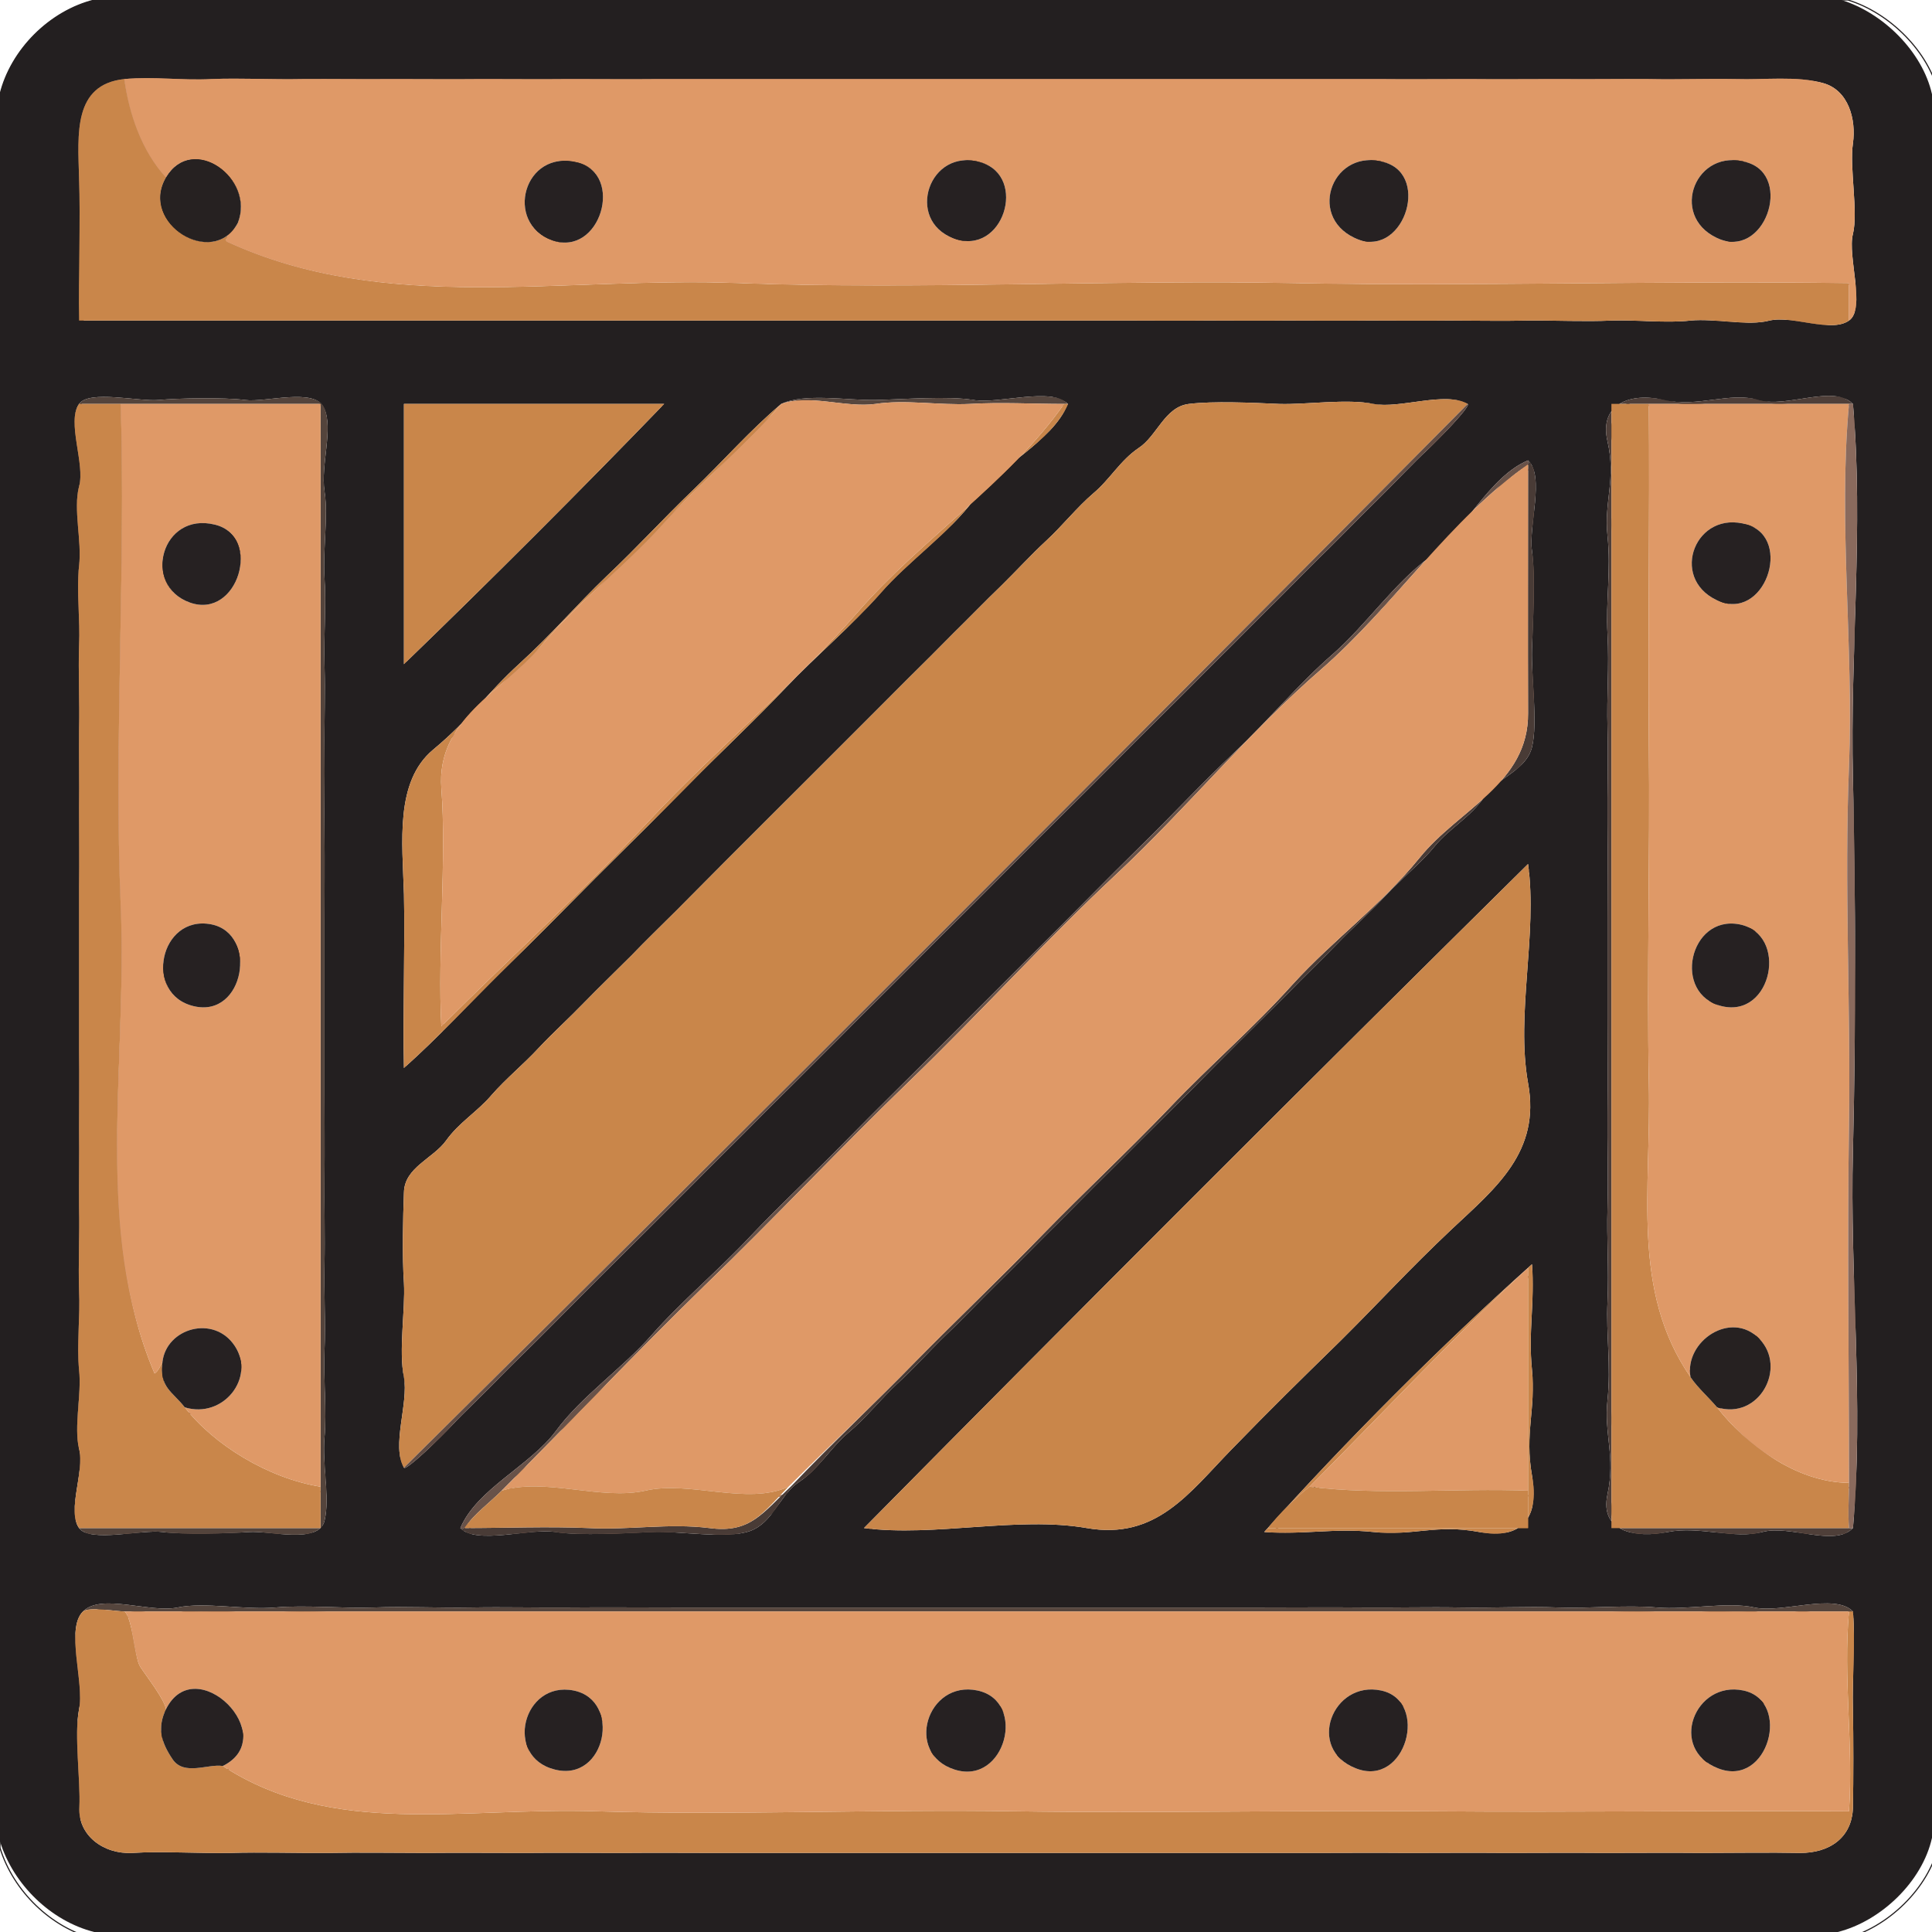 <?xml version="1.0" encoding="UTF-8" standalone="no"?>
<svg
   width="25px"
   height="25px"
   viewBox="0 0 25 25"
   version="1.1"
   id="svg86"
   sodipodi:docname="box.svg"
   inkscape:version="1.3.2 (091e20e, 2023-11-25, custom)"
   xmlns:inkscape="http://www.inkscape.org/namespaces/inkscape"
   xmlns:sodipodi="http://sodipodi.sourceforge.net/DTD/sodipodi-0.dtd"
   xmlns="http://www.w3.org/2000/svg"
   xmlns:svg="http://www.w3.org/2000/svg">
  <defs
     id="defs86" />
  <sodipodi:namedview
     id="namedview86"
     pagecolor="#ffffff"
     bordercolor="#000000"
     borderopacity="0.25"
     inkscape:showpageshadow="2"
     inkscape:pageopacity="0.0"
     inkscape:pagecheckerboard="0"
     inkscape:deskcolor="#d1d1d1"
     inkscape:zoom="9.7863579"
     inkscape:cx="21.049711"
     inkscape:cy="10.575947"
     inkscape:window-width="1920"
     inkscape:window-height="991"
     inkscape:window-x="-9"
     inkscape:window-y="-9"
     inkscape:window-maximized="1"
     inkscape:current-layer="surface1" />
  <g
     id="surface1">
    <path
       style="fill:none;stroke-width:0.3;stroke-linecap:butt;stroke-linejoin:miter;stroke:rgb(13.725%,12.157%,12.549%);stroke-opacity:1;stroke-miterlimit:4;"
       d="M 0 24.96 L 0 488 C 3.52 499.44 13.52 509.12 24.96 512 L 487.04 512 C 498.48 509.12 509.44 498.64 512 487.04 L 512 24.96 C 509.44 13.6 498.96 3.36 488 0 L 24.96 0 C 13.2 2.88 2.88 13.12 0 24.96 M 490 84.96 C 485.28 88.32 474.96 83.52 468.96 84.96 C 463.04 86.48 454.56 84.32 448 84.96 C 441.44 85.68 433.92 84.72 427.04 84.96 C 420.08 85.28 412 84.88 404.96 84.96 C 398 85.12 391.04 84.96 384 84.96 C 376.96 85.04 370.08 84.96 363.04 84.96 C 355.92 85.04 348.16 84.96 340.96 84.96 C 333.92 85.04 327.12 84.96 320 84.96 C 312.88 85.04 306.16 84.96 299.04 84.96 C 291.84 84.96 284.16 84.96 276.96 84.96 C 269.84 84.96 263.12 84.96 256 84.96 C 248.88 84.96 242.16 84.96 235.04 84.96 C 227.84 84.96 220.16 84.96 212.96 84.96 C 205.84 84.96 199.12 84.96 192 84.96 C 184.88 84.96 178.16 84.96 171.04 84.96 C 163.84 84.96 156.16 84.96 148.96 84.96 C 141.84 84.96 135.12 84.96 128 84.96 C 120.88 84.96 114.08 84.96 107.04 84.96 C 99.84 84.96 92.08 84.96 84.96 84.96 C 77.92 84.96 71.04 84.96 64 84.96 C 56.96 84.96 50 84.96 43.04 84.96 C 36 84.96 29.04 84.96 22 84.96 C 20.72 73.28 21.36 58.4 20.96 47.04 C 20.64 35.6 19.36 22.4 32.96 20.96 C 40.72 20.24 48.16 21.36 56 20.96 C 63.84 20.64 72.08 21.12 80 20.96 C 87.92 20.88 96.08 21.04 104 20.96 C 111.92 20.96 120.08 21.04 128 20.96 C 135.92 20.96 143.12 21.04 151.04 20.96 C 158.88 20.96 167.04 21.04 175.04 20.96 C 182.96 20.96 191.04 20.96 199.04 20.96 C 206.96 20.96 215.12 20.96 223.04 20.96 C 230.88 20.96 238.08 20.96 246 20.96 C 253.92 20.96 262.08 20.96 270 20.96 C 277.92 20.96 286.08 20.96 294 20.96 C 301.92 20.96 310.08 20.96 318 20.96 C 325.92 20.96 334.08 20.96 342 20.96 C 349.92 20.96 357.12 20.96 364.96 20.96 C 372.88 21.04 381.12 20.96 388.96 20.96 C 396.88 21.04 405.12 20.96 412.96 20.96 C 420.88 21.04 429.28 20.88 436.96 20.96 C 444.72 21.12 452.48 20.8 460 20.96 C 467.52 21.2 476.16 20.08 483.04 22 C 489.92 23.84 491.92 31.68 491.04 38 C 490.08 44.32 492.48 56.16 491.04 62 C 489.52 67.84 494.56 81.84 490 84.96 M 20.96 404.96 C 17.68 400.32 22.48 390 20.96 384 C 19.52 378 21.68 369.6 20.96 363.04 C 20.32 356.4 21.28 348.88 20.96 342 C 20.72 335.12 21.12 327.04 20.96 320 C 20.88 312.96 21.04 306.08 20.96 299.04 C 20.96 291.92 21.04 285.12 20.96 278 C 20.96 270.88 20.96 263.12 20.96 256 C 20.96 248.88 20.96 242.08 20.96 235.04 C 21.04 227.92 20.96 221.04 20.96 214 C 21.04 206.96 20.88 200 20.96 192.96 C 21.12 186 20.72 177.92 20.96 171.04 C 21.28 164.08 20.24 156.64 20.96 150 C 21.76 143.36 19.36 135.04 20.96 128.96 C 22.64 122.96 17.6 111.84 20.96 107.04 C 23.6 103.28 36.88 106.48 42 106 C 47.12 105.52 59.68 105.28 64.96 106 C 70.32 106.72 83.44 102.64 85.92 108.08 C 88.4 113.6 84.96 123.36 86 130 C 87.04 136.64 85.52 145.84 86 152.96 C 86.48 160.16 85.76 168.56 86 176 C 86.24 183.44 85.92 191.52 86 199.04 C 86.08 206.48 85.92 213.44 86 220.96 C 86.08 228.56 86 236.4 86 244 C 86 251.6 86 259.44 86 267.04 C 86 274.56 86 282.48 86 290 C 86 297.52 86.08 304.48 86 312 C 85.92 319.52 86.16 327.52 86 335.04 C 85.84 342.48 86.32 350.64 86 358 C 85.68 365.36 86.64 374 86 380.96 C 85.36 388 87.52 396.72 86 403.04 C 84.48 409.28 71.44 405.6 66 406 C 60.56 406.4 48.24 406.72 43.04 406 C 37.76 405.28 23.76 408.88 20.96 404.96 M 283.04 107.04 C 278.72 117.28 264.96 123.2 258.24 132.24 C 251.52 141.36 240.88 148.56 233.28 157.28 C 225.6 165.92 216.32 173.76 208.24 182.24 C 200.16 190.8 191.04 199.28 182.72 207.76 C 174.48 216.16 166.08 224.4 157.76 232.72 C 149.44 241.12 141.2 249.44 132.72 257.76 C 124.32 266.08 115.84 275.2 107.04 283.04 C 106.72 268.88 107.36 250.8 107.04 236.96 C 106.64 223.2 104.64 207.2 114.72 198.72 C 124.8 190.32 128.96 183.76 137.76 175.76 C 146.56 167.76 152.56 160.56 160.72 152.72 C 168.96 144.96 175.76 137.44 183.76 129.76 C 191.76 122.08 198.72 114.08 207.04 107.04 C 213.28 104.08 224.72 106.16 232 106 C 239.28 105.84 251.2 104.88 258 106 C 264.8 107.12 278.64 102.48 283.04 107.04 M 491.04 107.04 C 493.92 139.68 490.24 173.12 491.04 206 C 491.76 238.88 491.84 272.08 491.04 304.96 C 490.16 337.92 494 372.16 491.04 404.96 C 486.16 410.08 474.32 404 467.04 406 C 459.68 408 450.4 404.32 442 406 C 433.6 407.68 423.84 406.08 426 396 C 428.16 385.92 425.04 380.16 426 371.04 C 426.96 361.84 425.6 353.76 426 344.96 C 426.4 336.16 425.76 328.56 426 320 C 426.24 311.44 425.92 303.52 426 295.04 C 426.08 286.48 426 277.52 426 268.96 C 426 260.48 426 252.56 426 244 C 426 235.44 426.08 226.56 426 218 C 425.92 209.44 426.24 201.6 426 192.96 C 425.76 184.4 426.48 176.8 426 168 C 425.52 159.2 426.96 151.2 426 142 C 425.04 132.8 428.32 127.04 426 116.96 C 423.68 106.96 432.16 103.92 440.96 106 C 449.84 108.08 458.48 103.76 466 106 C 473.52 108.24 485.92 101.76 491.04 107.04 M 176 107.04 C 153.52 130.32 130.32 153.52 107.04 176 C 107.04 152.96 107.04 130 107.04 107.04 C 130 107.04 152.96 107.04 176 107.04 M 107.04 388.96 C 103.68 383.12 108.32 372 107.04 364.96 C 105.6 358 107.44 347.2 107.04 340 C 106.56 332.8 106.8 322.64 107.04 316 C 107.2 309.36 114.8 307.04 118.24 302.24 C 121.68 297.44 126.48 294.64 130.24 290.24 C 134.08 285.84 138.8 282 142.72 277.76 C 146.72 273.52 150.72 269.92 154.72 265.76 C 158.8 261.6 163.2 257.36 167.28 253.28 C 171.28 249.12 175.2 245.36 179.28 241.28 C 183.36 237.12 187.68 232.88 191.76 228.72 C 195.84 224.64 199.68 220.8 203.76 216.72 C 207.84 212.64 212.16 208.32 216.24 204.24 C 220.32 200.16 224.16 196.32 228.24 192.24 C 232.32 188.16 236.64 183.84 240.72 179.76 C 244.88 175.68 248.64 171.84 252.72 167.76 C 256.88 163.68 261.12 159.28 265.28 155.28 C 269.44 151.2 273.04 147.2 277.28 143.28 C 281.52 139.36 285.36 134.48 289.76 130.72 C 294.16 127.04 296.88 122 301.76 118.72 C 306.64 115.52 308.64 107.84 315.04 107.04 C 321.44 106.24 331.92 106.72 339.04 107.04 C 346.08 107.28 357.04 105.6 364 107.04 C 370.96 108.4 383.04 103.6 388.96 107.04 C 389.92 107.52 381.2 116.56 378.24 119.28 C 375.28 121.92 368.96 128.64 365.28 132.24 C 361.52 135.84 356.32 141.28 352.24 145.28 C 348.16 149.2 343.44 154.08 339.28 158.24 C 335.04 162.4 330.48 167.04 326.24 171.28 C 322 175.44 318 179.52 313.76 183.76 C 309.44 188 305.04 192.48 300.72 196.72 C 296.48 201.04 292.08 205.44 287.76 209.76 C 283.44 214.08 279.04 218.4 274.72 222.72 C 270.4 227.04 266.08 231.44 261.76 235.76 C 257.44 240.08 253.04 244.48 248.72 248.72 C 244.48 253.04 240.56 256.96 236.24 261.28 C 232 265.52 227.52 269.92 223.28 274.24 C 218.96 278.56 214.56 282.96 210.24 287.28 C 205.92 291.52 201.52 295.92 197.28 300.24 C 192.96 304.56 188.48 308.96 184.24 313.28 C 180 317.52 176 321.52 171.76 325.76 C 167.52 330 162.88 334.56 158.72 338.72 C 154.56 342.96 149.76 347.68 145.76 351.76 C 141.76 355.84 136.32 361.04 132.72 364.72 C 129.2 368.48 122.4 374.8 119.76 377.76 C 117.12 380.72 107.52 389.92 107.04 388.96 M 122 404.96 C 126.4 394.56 140.4 388.48 147.28 379.28 C 154.08 370 164.96 362.64 172.72 353.76 C 180.56 344.88 190.56 336.48 198.72 327.76 C 206.96 319.04 215.84 310.88 224.24 302.24 C 232.72 293.6 241.76 284.8 250.24 276.24 C 258.8 267.68 267.2 259.28 275.76 250.72 C 284.32 242.24 293.12 233.2 301.76 224.72 C 310.4 216.32 318.48 207.52 327.28 199.28 C 336 191.04 344.32 181.04 353.28 173.28 C 362.16 165.44 369.44 154.64 378.72 147.76 C 388.08 140.88 394.48 126.4 404.96 122 C 409.44 126.24 405.04 139.36 406 146 C 406.96 152.64 406.24 164.96 406 172 C 405.76 179.04 407.6 191.6 406 198 C 404.4 204.4 396.56 206.16 393.28 211.28 C 389.92 216.4 384.08 219.52 380.24 224.24 C 376.4 228.96 371.36 232.8 367.28 237.28 C 363.12 241.76 358.48 245.84 354.24 250.24 C 350 254.64 345.52 258.88 341.28 263.28 C 336.96 267.6 332.56 271.92 328.24 276.24 C 323.92 280.56 319.52 284.96 315.28 289.28 C 310.96 293.6 306.56 297.92 302.24 302.24 C 297.92 306.56 294.08 310.48 289.76 314.72 C 285.44 319.04 281.12 323.44 276.72 327.76 C 272.4 332.08 268.08 336.48 263.76 340.72 C 259.36 345.04 255.2 349.52 250.72 353.76 C 246.32 358 242.24 362.64 237.76 366.72 C 233.28 370.88 229.44 375.84 224.72 379.76 C 220.08 383.68 216.88 389.44 211.76 392.72 C 206.64 396.08 204.88 403.6 198.72 405.76 C 192.64 407.92 179.92 405.68 172.96 406 C 166.08 406.32 153.6 407.04 147.04 406 C 140.4 404.96 126.24 409.44 122 404.96 M 404.96 228.96 C 407.52 247.52 401.68 268.72 404.96 287.04 C 408.32 305.28 396.4 314.8 384.72 325.76 C 373.12 336.72 366.24 344.4 355.28 355.28 C 344.24 366.08 337.36 372.8 326.24 384.24 C 315.12 395.68 306.4 408.16 288 404.96 C 269.6 401.76 247.68 407.36 228.96 404.96 C 287.2 346 346.08 287.12 404.96 228.96 M 406 335.04 C 406.8 345.04 404.96 352.72 406 363.04 C 407.04 373.28 404 379.84 406 391.04 C 408 402.08 403.44 408.16 392 406 C 380.56 403.84 374.48 407.12 364 406 C 353.52 404.88 345.28 406.8 335.04 406 C 356.88 381.68 381.68 356.8 406 335.04 M 491.04 427.04 C 491.76 435.36 490.8 444.72 491.04 452.96 C 491.2 461.28 491.2 470.96 491.04 479.04 C 490.8 487.04 484.8 491.12 476.96 491.04 C 469.2 490.88 459.28 491.04 451.04 491.04 C 442.72 490.96 433.44 491.04 424.96 491.04 C 416.48 490.96 407.6 491.04 399.04 491.04 C 390.4 490.96 381.6 491.04 372.96 491.04 C 364.4 490.96 355.68 491.04 347.04 491.04 C 338.32 491.04 329.68 491.04 320.96 491.04 C 312.32 491.04 303.68 491.04 295.04 491.04 C 286.32 491.04 277.68 491.04 268.96 491.04 C 260.32 491.04 251.68 491.04 243.04 491.04 C 234.32 491.04 225.68 491.04 216.96 491.04 C 208.32 491.04 199.68 491.04 191.04 491.04 C 182.32 491.04 173.68 490.96 164.96 491.04 C 156.32 491.04 147.6 490.96 139.04 491.04 C 130.4 491.04 121.6 490.96 112.96 491.04 C 104.48 491.04 95.44 490.88 87.04 491.04 C 78.56 491.12 69.12 490.8 60.96 491.04 C 52.88 491.2 42.56 490.56 35.04 491.04 C 27.44 491.44 20.64 486.4 21.04 478.96 C 21.36 471.52 19.6 460 20.96 452.96 C 22.4 446 17.28 431.68 22 427.04 C 26.8 422.16 39.76 427.52 47.04 426 C 54.24 424.48 64.96 426.72 72.96 426 C 81.04 425.28 90.64 426.32 99.04 426 C 107.36 425.68 116.4 426.16 124.96 426 C 133.6 425.84 142.32 426.08 151.04 426 C 159.68 425.92 169.28 426 178 426 C 186.72 426 195.28 426 204 426 C 212.72 426 221.28 426 230 426 C 238.72 426 247.28 426 256 426 C 264.72 426 273.28 426 282 426 C 290.72 426 299.28 426 308 426 C 316.72 426 326.24 426 335.04 426 C 343.76 426 352.32 425.92 360.96 426 C 369.68 426.08 378.48 425.84 387.04 426 C 395.52 426.16 404.64 425.68 412.96 426 C 421.36 426.32 431.04 425.28 439.04 426 C 447.04 426.72 457.84 424.4 464.96 426 C 472.16 427.6 486.24 422.08 491.04 427.04 Z M 491.04 427.04 "
       transform="matrix(0.049,0,0,0.049,0,0)"
       id="path1" />
    <path
       style="fill:none;stroke-width:0.3;stroke-linecap:butt;stroke-linejoin:miter;stroke:rgb(65.49%,49.02%,41.569%);stroke-opacity:1;stroke-miterlimit:4;"
       d="M 490 84.96 C 490 81.68 490 78.32 490 75.04 C 441.6 74.32 391.2 75.92 343.04 75.04 C 294.88 74.08 243.36 76.8 196 75.04 C 148.64 73.2 102 83.44 60 64 C 59.52 61.68 62.56 60.96 63.04 59.04 C 56.56 71.36 36.88 59.12 44 47.04 C 37.6 40.08 34.24 30.32 32.96 20.96 C 19.36 22.4 20.64 35.6 20.96 47.04 C 21.36 58.4 20.72 73.28 20.96 84.96 C 29.04 84.96 36 84.96 43.04 84.96 C 50 84.96 56.96 84.96 64 84.96 C 71.04 84.96 77.92 84.96 84.96 84.96 C 92.08 84.96 99.84 84.96 107.04 84.96 C 114.08 84.96 120.88 84.96 128 84.96 C 135.12 84.96 141.84 84.96 148.96 84.96 C 156.16 84.96 163.84 84.96 171.04 84.96 C 178.16 84.96 184.88 84.96 192 84.96 C 199.12 84.96 205.84 84.96 212.96 84.96 C 220.16 84.96 227.84 84.96 235.04 84.96 C 242.16 84.96 248.88 84.96 256 84.96 C 263.12 84.96 269.84 84.96 276.96 84.96 C 284.16 84.96 291.84 84.96 299.04 84.96 C 306.16 84.96 312.88 85.04 320 84.96 C 327.12 84.96 333.92 85.04 340.96 84.96 C 348.16 84.96 355.92 85.04 363.04 84.96 C 370.08 84.96 376.96 85.04 384 84.96 C 391.04 84.96 398 85.12 404.96 84.96 C 412 84.88 420.08 85.28 427.04 84.96 C 433.92 84.72 441.44 85.68 448 84.96 C 454.56 84.32 463.04 86.48 468.96 84.96 C 474.96 83.52 485.28 88.32 490 84.96 Z M 490 84.96 "
       transform="matrix(0.049,0,0,0.049,0,0)"
       id="path2" />
    <path
       style="fill:none;stroke-width:0.3;stroke-linecap:butt;stroke-linejoin:miter;stroke:rgb(73.725%,56.471%,48.235%);stroke-opacity:1;stroke-miterlimit:4;"
       d="M 44 47.04 C 50.96 35.2 67.68 47.28 63.04 59.04 C 62.56 60.96 59.52 61.68 60 64 C 102 83.44 148.64 73.2 196 75.04 C 243.36 76.8 294.88 74.08 343.04 75.04 C 391.2 75.92 441.6 74.32 490 75.04 C 490 78.32 490 81.68 490 84.96 C 494.56 81.84 489.52 67.84 491.04 62 C 492.48 56.16 490.08 44.32 491.04 38 C 491.92 31.68 489.92 23.84 483.04 22 C 476.16 20.08 467.52 21.2 460 20.96 C 452.48 20.8 444.72 21.12 436.96 20.96 C 429.28 20.88 420.88 21.04 412.96 20.96 C 405.12 20.96 396.88 21.04 388.96 20.96 C 381.12 20.96 372.88 21.04 364.96 20.96 C 357.12 20.96 349.92 20.96 342 20.96 C 334.08 20.96 325.92 20.96 318 20.96 C 310.08 20.96 301.92 20.96 294 20.96 C 286.08 20.96 277.92 20.96 270 20.96 C 262.08 20.96 253.92 20.96 246 20.96 C 238.08 20.96 230.88 20.96 223.04 20.96 C 215.12 20.96 206.96 20.96 199.04 20.96 C 191.04 20.96 182.96 20.96 175.04 20.96 C 167.04 21.04 158.88 20.96 151.04 20.96 C 143.12 21.04 135.92 20.96 128 20.96 C 120.08 21.04 111.92 20.96 104 20.96 C 96.08 21.04 87.92 20.88 80 20.96 C 72.08 21.12 63.84 20.64 56 20.96 C 48.16 21.36 40.72 20.24 32.96 20.96 C 34.24 30.32 37.6 40.08 44 47.04 M 152.96 43.04 C 165.6 46.08 159.12 68.24 146.32 63.68 C 133.52 59.12 138.8 39.44 152.96 43.04 M 260 43.04 C 272.4 46.8 265.92 68 252.8 63.2 C 239.68 58.4 246.24 38.8 260 43.04 M 367.04 43.04 C 379.28 46.72 371.6 69.12 358.96 63.04 C 346.24 57.04 353.44 38.88 367.04 43.04 M 463.04 43.04 C 475.28 46.72 467.6 69.12 454.96 63.04 C 442.24 57.04 449.44 38.88 463.04 43.04 Z M 463.04 43.04 "
       transform="matrix(0.049,0,0,0.049,0,0)"
       id="path3" />
    <path
       style="fill:none;stroke-width:0.3;stroke-linecap:butt;stroke-linejoin:miter;stroke:rgb(14.902%,12.941%,12.941%);stroke-opacity:1;stroke-miterlimit:4;"
       d="M 44 47.04 C 36.88 59.12 56.56 71.36 63.04 59.04 C 67.68 47.28 50.96 35.2 44 47.04 Z M 44 47.04 "
       transform="matrix(0.049,0,0,0.049,0,0)"
       id="path4" />
    <path
       style="fill:none;stroke-width:0.3;stroke-linecap:butt;stroke-linejoin:miter;stroke:rgb(14.902%,12.941%,13.333%);stroke-opacity:1;stroke-miterlimit:4;"
       d="M 152.96 43.04 C 138.8 39.44 133.52 59.12 146.32 63.68 C 159.12 68.24 165.6 46.08 152.96 43.04 Z M 152.96 43.04 "
       transform="matrix(0.049,0,0,0.049,0,0)"
       id="path5" />
    <path
       style="fill:none;stroke-width:0.3;stroke-linecap:butt;stroke-linejoin:miter;stroke:rgb(14.902%,12.941%,13.333%);stroke-opacity:1;stroke-miterlimit:4;"
       d="M 260 43.04 C 246.24 38.8 239.68 58.4 252.8 63.2 C 265.92 68 272.4 46.8 260 43.04 Z M 260 43.04 "
       transform="matrix(0.049,0,0,0.049,0,0)"
       id="path6" />
    <path
       style="fill:none;stroke-width:0.3;stroke-linecap:butt;stroke-linejoin:miter;stroke:rgb(14.902%,12.941%,13.333%);stroke-opacity:1;stroke-miterlimit:4;"
       d="M 367.04 43.04 C 353.44 38.88 346.24 57.04 358.96 63.04 C 371.6 69.12 379.28 46.72 367.04 43.04 Z M 367.04 43.04 "
       transform="matrix(0.049,0,0,0.049,0,0)"
       id="path7" />
    <path
       style="fill:none;stroke-width:0.3;stroke-linecap:butt;stroke-linejoin:miter;stroke:rgb(14.902%,12.941%,13.333%);stroke-opacity:1;stroke-miterlimit:4;"
       d="M 463.04 43.04 C 449.44 38.88 442.24 57.04 454.96 63.04 C 467.6 69.12 475.28 46.72 463.04 43.04 Z M 463.04 43.04 "
       transform="matrix(0.049,0,0,0.049,0,0)"
       id="path8" />
    <path
       style="fill:none;stroke-width:0.3;stroke-linecap:butt;stroke-linejoin:miter;stroke:rgb(32.941%,26.667%,23.529%);stroke-opacity:1;stroke-miterlimit:4;"
       d="M 20.96 107.04 C 24.64 107.04 28.32 107.04 32 107.04 C 49.68 107.04 67.36 107.04 84.96 107.04 C 84.96 202.64 84.96 298.32 84.96 394 C 84.96 397.68 84.96 401.36 84.96 404.96 C 63.68 404.96 42.32 404.96 20.96 404.96 C 23.76 408.88 37.76 405.28 43.04 406 C 48.24 406.72 60.56 406.4 66 406 C 71.44 405.6 84.48 409.28 86 403.04 C 87.52 396.72 85.36 388 86 380.96 C 86.64 374 85.68 365.36 86 358 C 86.32 350.64 85.84 342.48 86 335.04 C 86.16 327.52 85.92 319.52 86 312 C 86.08 304.48 86 297.52 86 290 C 86 282.48 86 274.56 86 267.04 C 86 259.44 86 251.6 86 244 C 86 236.4 86.08 228.56 86 220.96 C 85.92 213.44 86.08 206.48 86 199.04 C 85.92 191.52 86.24 183.44 86 176 C 85.76 168.56 86.48 160.16 86 152.96 C 85.52 145.84 87.04 136.64 86 130 C 84.96 123.36 88.4 113.6 85.92 108.08 C 83.44 102.64 70.32 106.72 64.96 106 C 59.68 105.28 47.12 105.52 42 106 C 36.88 106.48 23.6 103.28 20.96 107.04 Z M 20.96 107.04 "
       transform="matrix(0.049,0,0,0.049,0,0)"
       id="path9" />
    <path
       style="fill:none;stroke-width:0.3;stroke-linecap:butt;stroke-linejoin:miter;stroke:rgb(33.725%,27.451%,24.314%);stroke-opacity:1;stroke-miterlimit:4;"
       d="M 207.04 107.04 C 214.32 104.32 224.16 108.16 232 107.04 C 239.84 105.84 248.96 107.44 256.96 107.04 C 265.12 106.56 273.84 107.04 282 107.04 C 282.48 107.04 283.04 107.04 283.04 107.04 C 278.64 102.48 264.8 107.12 258 106 C 251.2 104.88 239.28 105.84 232 106 C 224.72 106.16 213.28 104.08 207.04 107.04 Z M 207.04 107.04 "
       transform="matrix(0.049,0,0,0.049,0,0)"
       id="path10" />
    <path
       style="fill:none;stroke-width:0.3;stroke-linecap:butt;stroke-linejoin:miter;stroke:rgb(30.98%,24.706%,22.353%);stroke-opacity:1;stroke-miterlimit:4;"
       d="M 491.04 404.96 C 491.04 405.04 490 404.96 490 404.96 C 468.96 404.96 448 404.96 427.04 404.96 C 427.04 305.68 427.04 206.32 427.04 107.04 C 430.32 107.04 433.68 107.04 436.96 107.04 C 454.64 107.04 472.32 107.04 490 107.04 C 490.48 107.04 491.04 107.04 491.04 107.04 C 485.92 101.76 473.52 108.24 466 106 C 458.48 103.76 449.84 108.08 440.96 106 C 432.16 103.92 423.68 106.96 426 116.96 C 428.32 127.04 425.04 132.8 426 142 C 426.96 151.2 425.52 159.2 426 168 C 426.48 176.8 425.76 184.4 426 192.96 C 426.24 201.6 425.92 209.44 426 218 C 426.08 226.56 426 235.44 426 244 C 426 252.56 426 260.48 426 268.96 C 426 277.52 426.08 286.48 426 295.04 C 425.92 303.52 426.24 311.44 426 320 C 425.76 328.56 426.4 336.16 426 344.96 C 425.6 353.76 426.96 361.84 426 371.04 C 425.04 380.16 428.16 385.92 426 396 C 423.84 406.08 433.6 407.68 442 406 C 450.4 404.32 459.68 408 467.04 406 C 474.32 404 486.16 410.08 491.04 404.96 Z M 491.04 404.96 "
       transform="matrix(0.049,0,0,0.049,0,0)"
       id="path11" />
    <path
       style="fill:none;stroke-width:0.3;stroke-linecap:butt;stroke-linejoin:miter;stroke:rgb(64.706%,48.235%,41.176%);stroke-opacity:1;stroke-miterlimit:4;"
       d="M 20.96 404.96 C 42.32 404.96 63.68 404.96 84.96 404.96 C 84.96 401.36 84.96 397.68 84.96 394 C 71.04 391.76 56.64 382.88 48.96 372.96 C 45.68 368.72 42.24 367.76 43.04 360.96 C 42.48 361.92 42 363.36 40.96 364 C 24.64 325.6 33.84 282.72 32 240 C 30.16 197.28 33.36 150.16 32 107.04 C 28.32 107.04 24.64 107.04 20.96 107.04 C 17.6 111.84 22.64 122.96 20.96 128.96 C 19.36 135.04 21.76 143.36 20.96 150 C 20.24 156.64 21.28 164.08 20.96 171.04 C 20.72 177.92 21.12 186 20.96 192.96 C 20.88 200 21.04 206.96 20.96 214 C 20.96 221.04 21.04 227.92 20.96 235.04 C 20.96 242.08 20.96 248.88 20.96 256 C 20.96 263.12 20.96 270.88 20.96 278 C 21.04 285.12 20.96 291.92 20.96 299.04 C 21.04 306.08 20.88 312.96 20.96 320 C 21.12 327.04 20.72 335.12 20.96 342 C 21.28 348.88 20.32 356.4 20.96 363.04 C 21.68 369.6 19.52 378 20.96 384 C 22.48 390 17.68 400.32 20.96 404.96 Z M 20.96 404.96 "
       transform="matrix(0.049,0,0,0.049,0,0)"
       id="path12" />
    <path
       style="fill:none;stroke-width:0.3;stroke-linecap:butt;stroke-linejoin:miter;stroke:rgb(74.118%,56.863%,48.235%);stroke-opacity:1;stroke-miterlimit:4;"
       d="M 43.04 360.96 C 44.08 351.92 56.72 348.32 62.24 356.72 C 67.76 365.12 59.12 376.08 48.96 372.96 C 56.64 382.88 71.04 391.76 84.96 394 C 84.96 298.32 84.96 202.64 84.96 107.04 C 67.36 107.04 49.68 107.04 32 107.04 C 33.36 150.16 30.16 197.28 32 240 C 33.84 282.72 24.64 325.6 40.96 364 C 42 363.36 42.48 361.92 43.04 360.96 M 56.96 139.04 C 69.6 142.08 63.12 164.24 50.32 159.68 C 37.52 155.12 42.8 135.52 56.96 139.04 M 56 244.96 C 68.48 247.44 64.8 269.84 51.36 266.64 C 37.92 263.52 42.32 242.32 56 244.96 Z M 56 244.96 "
       transform="matrix(0.049,0,0,0.049,0,0)"
       id="path13" />
    <path
       style="fill:none;stroke-width:0.3;stroke-linecap:butt;stroke-linejoin:miter;stroke:rgb(65.49%,49.02%,41.569%);stroke-opacity:1;stroke-miterlimit:4;"
       d="M 176 107.04 C 152.96 107.04 130 107.04 107.04 107.04 C 107.04 130 107.04 152.96 107.04 176 C 130.32 153.52 153.52 130.32 176 107.04 Z M 176 107.04 "
       transform="matrix(0.049,0,0,0.049,0,0)"
       id="path14" />
    <path
       style="fill:none;stroke-width:0.3;stroke-linecap:butt;stroke-linejoin:miter;stroke:rgb(63.922%,48.235%,41.176%);stroke-opacity:1;stroke-miterlimit:4;"
       d="M 283.04 107.04 C 283.04 107.04 282.48 107.04 282 107.04 C 267.36 127.92 244.08 142.88 227.28 162.24 C 210.4 181.6 189.84 198.4 172.24 217.28 C 154.64 236.08 135.12 253.84 116.96 272 C 115.92 252.88 118.4 227.44 116.96 208.96 C 115.6 190.56 132.88 183.52 143.28 171.28 C 153.6 159.04 164.8 150.8 175.28 139.28 C 185.68 127.68 197.04 118.64 207.04 107.04 C 198.72 114.08 191.76 122.08 183.76 129.76 C 175.76 137.44 168.96 144.96 160.72 152.72 C 152.56 160.56 146.56 167.76 137.76 175.76 C 128.96 183.76 124.8 190.32 114.72 198.72 C 104.64 207.2 106.64 223.2 107.04 236.96 C 107.36 250.8 106.72 268.88 107.04 283.04 C 115.84 275.2 124.32 266.08 132.72 257.76 C 141.2 249.44 149.44 241.12 157.76 232.72 C 166.08 224.4 174.48 216.16 182.72 207.76 C 191.04 199.28 200.16 190.8 208.24 182.24 C 216.32 173.76 225.6 165.92 233.28 157.28 C 240.88 148.56 251.52 141.36 258.24 132.24 C 264.96 123.2 278.72 117.28 283.04 107.04 Z M 283.04 107.04 "
       transform="matrix(0.049,0,0,0.049,0,0)"
       id="path15" />
    <path
       style="fill:none;stroke-width:0.3;stroke-linecap:butt;stroke-linejoin:miter;stroke:rgb(74.118%,56.863%,48.235%);stroke-opacity:1;stroke-miterlimit:4;"
       d="M 282 107.04 C 273.84 107.04 265.12 106.56 256.96 107.04 C 248.96 107.44 239.84 105.84 232 107.04 C 224.16 108.16 214.32 104.32 207.04 107.04 C 197.04 118.64 185.68 127.68 175.28 139.28 C 164.8 150.8 153.6 159.04 143.28 171.28 C 132.88 183.52 115.6 190.56 116.96 208.96 C 118.4 227.44 115.92 252.88 116.96 272 C 135.12 253.84 154.64 236.08 172.24 217.28 C 189.84 198.4 210.4 181.6 227.28 162.24 C 244.08 142.88 267.36 127.92 282 107.04 Z M 282 107.04 "
       transform="matrix(0.049,0,0,0.049,0,0)"
       id="path16" />
    <path
       style="fill:none;stroke-width:0.3;stroke-linecap:butt;stroke-linejoin:miter;stroke:rgb(65.49%,49.02%,41.569%);stroke-opacity:1;stroke-miterlimit:4;"
       d="M 107.04 388.96 C 201.36 295.52 295.52 201.28 388.96 107.04 C 383.04 103.6 370.96 108.4 364 107.04 C 357.04 105.6 346.08 107.28 339.04 107.04 C 331.92 106.72 321.44 106.24 315.04 107.04 C 308.64 107.84 306.64 115.52 301.76 118.72 C 296.88 122 294.16 127.04 289.76 130.72 C 285.36 134.48 281.52 139.36 277.28 143.28 C 273.04 147.2 269.44 151.2 265.28 155.28 C 261.12 159.28 256.88 163.68 252.72 167.76 C 248.64 171.84 244.88 175.68 240.72 179.76 C 236.64 183.84 232.32 188.16 228.24 192.24 C 224.16 196.32 220.32 200.16 216.24 204.24 C 212.16 208.32 207.84 212.64 203.76 216.72 C 199.68 220.8 195.84 224.64 191.76 228.72 C 187.68 232.88 183.36 237.12 179.28 241.28 C 175.2 245.36 171.28 249.12 167.28 253.28 C 163.2 257.36 158.8 261.6 154.72 265.76 C 150.72 269.92 146.72 273.52 142.72 277.76 C 138.8 282 134.08 285.84 130.24 290.24 C 126.48 294.64 121.68 297.44 118.24 302.24 C 114.8 307.04 107.2 309.36 107.04 316 C 106.8 322.64 106.56 332.8 107.04 340 C 107.44 347.2 105.6 358 107.04 364.96 C 108.32 372 103.68 383.12 107.04 388.96 Z M 107.04 388.96 "
       transform="matrix(0.049,0,0,0.049,0,0)"
       id="path17" />
    <path
       style="fill:none;stroke-width:0.3;stroke-linecap:butt;stroke-linejoin:miter;stroke:rgb(38.039%,29.412%,26.275%);stroke-opacity:1;stroke-miterlimit:4;"
       d="M 107.04 388.96 C 107.52 389.92 117.12 380.72 119.76 377.76 C 122.4 374.8 129.2 368.48 132.72 364.72 C 136.32 361.04 141.76 355.84 145.76 351.76 C 149.76 347.68 154.56 342.96 158.72 338.72 C 162.88 334.56 167.52 330 171.76 325.76 C 176 321.52 180 317.52 184.24 313.28 C 188.48 308.96 192.96 304.56 197.28 300.24 C 201.52 295.92 205.92 291.52 210.24 287.28 C 214.56 282.96 218.96 278.56 223.28 274.24 C 227.52 269.92 232 265.52 236.24 261.28 C 240.56 256.96 244.48 253.04 248.72 248.72 C 253.04 244.48 257.44 240.08 261.76 235.76 C 266.08 231.44 270.4 227.04 274.72 222.72 C 279.04 218.4 283.44 214.08 287.76 209.76 C 292.08 205.44 296.48 201.04 300.72 196.72 C 305.04 192.48 309.44 188 313.76 183.76 C 318 179.52 322 175.44 326.24 171.28 C 330.48 167.04 335.04 162.4 339.28 158.24 C 343.44 154.08 348.16 149.2 352.24 145.28 C 356.32 141.28 361.52 135.84 365.28 132.24 C 368.96 128.64 375.28 121.92 378.24 119.28 C 381.2 116.56 389.92 107.52 388.96 107.04 C 295.52 201.28 201.36 295.52 107.04 388.96 Z M 107.04 388.96 "
       transform="matrix(0.049,0,0,0.049,0,0)"
       id="path18" />
    <path
       style="fill:none;stroke-width:0.3;stroke-linecap:butt;stroke-linejoin:miter;stroke:rgb(65.49%,49.412%,41.961%);stroke-opacity:1;stroke-miterlimit:4;"
       d="M 490 404.96 C 489.68 401.04 490 396.96 490 392.96 C 475.84 392.88 462.4 382.48 455.04 372.96 C 452.88 370.32 450.08 368 448 364.96 C 432.16 341.92 437.6 315.6 436.96 287.04 C 436.4 258.4 437.28 226.24 436.96 196.96 C 436.72 167.76 437.2 136.48 436.96 107.04 C 433.68 107.04 430.32 107.04 427.04 107.04 C 427.04 206.32 427.04 305.68 427.04 404.96 C 448 404.96 468.96 404.96 490 404.96 Z M 490 404.96 "
       transform="matrix(0.049,0,0,0.049,0,0)"
       id="path19" />
    <path
       style="fill:none;stroke-width:0.3;stroke-linecap:butt;stroke-linejoin:miter;stroke:rgb(74.118%,56.863%,48.235%);stroke-opacity:1;stroke-miterlimit:4;"
       d="M 448 364.96 C 446.32 355.52 458.72 347.04 466.24 354.8 C 473.68 362.48 466.16 376.4 455.04 372.96 C 462.4 382.48 475.84 392.88 490 392.96 C 490 361.36 489.52 329.68 490 298 C 490.48 266.32 488.72 234.72 490 203.04 C 491.28 171.36 487.12 138.56 490 107.04 C 472.32 107.04 454.64 107.04 436.96 107.04 C 437.2 136.48 436.72 167.76 436.96 196.96 C 437.28 226.24 436.4 258.4 436.96 287.04 C 437.6 315.6 432.16 341.92 448 364.96 M 463.04 139.04 C 475.28 142.72 467.6 165.12 454.96 159.04 C 442.24 153.04 449.44 134.88 463.04 139.04 M 460.96 244.96 C 474.08 247.52 469.68 269.84 456.32 266.64 C 443.04 263.52 447.68 242.4 460.96 244.96 Z M 460.96 244.96 "
       transform="matrix(0.049,0,0,0.049,0,0)"
       id="path20" />
    <path
       style="fill:none;stroke-width:0.3;stroke-linecap:butt;stroke-linejoin:miter;stroke:rgb(54.118%,41.569%,36.471%);stroke-opacity:1;stroke-miterlimit:4;"
       d="M 490 392.96 C 490 396.96 489.68 401.04 490 404.96 C 490 404.96 491.04 405.04 491.04 404.96 C 494 372.16 490.16 337.92 491.04 304.96 C 491.84 272.08 491.76 238.88 491.04 206 C 490.24 173.12 493.92 139.68 491.04 107.04 C 491.04 107.04 490.48 107.04 490 107.04 C 487.12 138.56 491.28 171.36 490 203.04 C 488.72 234.72 490.48 266.32 490 298 C 489.52 329.68 490 361.36 490 392.96 Z M 490 392.96 "
       transform="matrix(0.049,0,0,0.049,0,0)"
       id="path21" />
    <path
       style="fill:none;stroke-width:0.3;stroke-linecap:butt;stroke-linejoin:miter;stroke:rgb(40.784%,32.157%,28.627%);stroke-opacity:1;stroke-miterlimit:4;"
       d="M 122 404.96 C 122.24 405.28 123.04 404.96 123.04 404.96 C 125.76 401.12 129.76 398.24 132.96 395.04 C 151.04 376.96 168.4 358.56 186.72 340.72 C 205.12 322.96 222.88 304 241.28 286.24 C 259.68 268.48 277.12 249.2 295.76 231.76 C 314.4 214.32 331.04 193.92 350.24 177.28 C 369.44 160.56 384.32 137.44 404.96 123.04 C 404.96 122.48 404.96 122 404.96 122 C 394.48 126.4 388.08 140.88 378.72 147.76 C 369.44 154.64 362.16 165.44 353.28 173.28 C 344.32 181.04 336 191.04 327.28 199.28 C 318.48 207.52 310.4 216.32 301.76 224.72 C 293.12 233.2 284.32 242.24 275.76 250.72 C 267.2 259.28 258.8 267.68 250.24 276.24 C 241.76 284.8 232.72 293.6 224.24 302.24 C 215.84 310.88 206.96 319.04 198.72 327.76 C 190.56 336.48 180.56 344.88 172.72 353.76 C 164.96 362.64 154.08 370 147.28 379.28 C 140.4 388.48 126.4 394.56 122 404.96 Z M 122 404.96 "
       transform="matrix(0.049,0,0,0.049,0,0)"
       id="path22" />
    <path
       style="fill:none;stroke-width:0.3;stroke-linecap:butt;stroke-linejoin:miter;stroke:rgb(28.627%,23.137%,21.176%);stroke-opacity:1;stroke-miterlimit:4;"
       d="M 404.96 123.04 C 404.96 142.48 404.88 170.4 404.96 188.96 C 405.12 207.68 386.64 214.4 376.24 227.28 C 365.84 240.08 353.52 248.88 342.72 260.72 C 332 272.64 320.72 282.24 309.76 293.76 C 298.8 305.2 287.28 315.92 276.24 327.28 C 265.28 338.56 253.76 349.52 242.72 360.72 C 231.76 372 220.56 382.4 209.76 393.76 C 202.08 400.96 198.88 406.4 188 404.96 C 177.12 403.6 166.88 405.52 156 404.96 C 145.12 404.48 133.92 404.96 123.04 404.96 C 123.04 404.96 122.24 405.28 122 404.96 C 126.24 409.44 140.4 404.96 147.04 406 C 153.6 407.04 166.08 406.32 172.96 406 C 179.92 405.68 192.64 407.92 198.72 405.76 C 204.88 403.6 206.64 396.08 211.76 392.72 C 216.88 389.44 220.08 383.68 224.72 379.76 C 229.44 375.84 233.28 370.88 237.76 366.72 C 242.24 362.64 246.32 358 250.72 353.76 C 255.2 349.52 259.36 345.04 263.76 340.72 C 268.08 336.48 272.4 332.08 276.72 327.76 C 281.12 323.44 285.44 319.04 289.76 314.72 C 294.08 310.48 297.92 306.56 302.24 302.24 C 306.56 297.92 310.96 293.6 315.28 289.28 C 319.52 284.96 323.92 280.56 328.24 276.24 C 332.56 271.92 336.96 267.6 341.28 263.28 C 345.52 258.88 350 254.64 354.24 250.24 C 358.48 245.84 363.12 241.76 367.28 237.28 C 371.36 232.8 376.4 228.96 380.24 224.24 C 384.08 219.52 389.92 216.4 393.28 211.28 C 396.56 206.16 404.4 204.4 406 198 C 407.6 191.6 405.76 179.04 406 172 C 406.24 164.96 406.96 152.64 406 146 C 405.04 139.36 409.44 126.24 404.96 122 C 404.96 122 404.96 122.48 404.96 123.04 Z M 404.96 123.04 "
       transform="matrix(0.049,0,0,0.049,0,0)"
       id="path23" />
    <path
       style="fill:none;stroke-width:0.3;stroke-linecap:butt;stroke-linejoin:miter;stroke:rgb(74.118%,56.863%,48.235%);stroke-opacity:1;stroke-miterlimit:4;"
       d="M 132.96 395.04 C 144.56 391.52 159.28 397.68 171.04 395.04 C 182.72 392.32 198.08 399.04 208.96 394 C 220.56 382.4 231.76 372 242.72 360.72 C 253.76 349.52 265.28 338.56 276.24 327.28 C 287.28 315.92 298.8 305.2 309.76 293.76 C 320.72 282.24 332 272.64 342.72 260.72 C 353.52 248.88 365.84 240.08 376.24 227.28 C 386.64 214.4 405.12 207.68 404.96 188.96 C 404.88 170.4 404.96 142.48 404.96 123.04 C 384.32 137.44 369.44 160.56 350.24 177.28 C 331.04 193.92 314.4 214.32 295.76 231.76 C 277.12 249.2 259.68 268.48 241.28 286.24 C 222.88 304 205.12 322.96 186.72 340.72 C 168.4 358.56 151.04 376.96 132.96 395.04 Z M 132.96 395.04 "
       transform="matrix(0.049,0,0,0.049,0,0)"
       id="path24" />
    <path
       style="fill:none;stroke-width:0.3;stroke-linecap:butt;stroke-linejoin:miter;stroke:rgb(14.902%,12.941%,13.333%);stroke-opacity:1;stroke-miterlimit:4;"
       d="M 56.96 139.04 C 42.8 135.52 37.52 155.12 50.32 159.68 C 63.12 164.24 69.6 142.08 56.96 139.04 Z M 56.96 139.04 "
       transform="matrix(0.049,0,0,0.049,0,0)"
       id="path25" />
    <path
       style="fill:none;stroke-width:0.3;stroke-linecap:butt;stroke-linejoin:miter;stroke:rgb(14.902%,12.941%,13.333%);stroke-opacity:1;stroke-miterlimit:4;"
       d="M 463.04 139.04 C 449.44 134.88 442.24 153.04 454.96 159.04 C 467.6 165.12 475.28 142.72 463.04 139.04 Z M 463.04 139.04 "
       transform="matrix(0.049,0,0,0.049,0,0)"
       id="path26" />
    <path
       style="fill:none;stroke-width:0.3;stroke-linecap:butt;stroke-linejoin:miter;stroke:rgb(65.49%,49.02%,41.569%);stroke-opacity:1;stroke-miterlimit:4;"
       d="M 404.96 228.96 C 346.08 287.12 287.2 346 228.96 404.96 C 247.68 407.36 269.6 401.76 288 404.96 C 306.4 408.16 315.12 395.68 326.24 384.24 C 337.36 372.8 344.24 366.08 355.28 355.28 C 366.24 344.4 373.12 336.72 384.72 325.76 C 396.4 314.8 408.32 305.28 404.96 287.04 C 401.68 268.72 407.52 247.52 404.96 228.96 Z M 404.96 228.96 "
       transform="matrix(0.049,0,0,0.049,0,0)"
       id="path27" />
    <path
       style="fill:none;stroke-width:0.3;stroke-linecap:butt;stroke-linejoin:miter;stroke:rgb(14.902%,12.941%,13.333%);stroke-opacity:1;stroke-miterlimit:4;"
       d="M 56 244.96 C 42.32 242.32 37.92 263.52 51.36 266.64 C 64.8 269.84 68.48 247.44 56 244.96 Z M 56 244.96 "
       transform="matrix(0.049,0,0,0.049,0,0)"
       id="path28" />
    <path
       style="fill:none;stroke-width:0.3;stroke-linecap:butt;stroke-linejoin:miter;stroke:rgb(14.902%,12.941%,13.333%);stroke-opacity:1;stroke-miterlimit:4;"
       d="M 460.96 244.96 C 447.68 242.4 443.04 263.52 456.32 266.64 C 469.68 269.84 474.08 247.52 460.96 244.96 Z M 460.96 244.96 "
       transform="matrix(0.049,0,0,0.049,0,0)"
       id="path29" />
    <path
       style="fill:none;stroke-width:0.3;stroke-linecap:butt;stroke-linejoin:miter;stroke:rgb(29.412%,23.922%,21.569%);stroke-opacity:1;stroke-miterlimit:4;"
       d="M 406 335.04 C 381.68 356.8 356.88 381.68 335.04 406 C 345.28 406.8 353.52 404.88 364 406 C 374.48 407.12 380.56 403.84 392 406 C 403.44 408.16 408 402.08 406 391.04 C 404 379.84 407.04 373.28 406 363.04 C 404.96 352.72 406.8 345.04 406 335.04 M 404.96 395.04 C 404.96 398.32 404.96 401.68 404.96 404.96 C 382 404.96 359.04 404.96 336 404.96 C 339.2 401.04 343.04 397.12 347.04 394 C 366.24 374.72 385.04 354.48 404.96 336 C 404.96 355.68 404.96 375.36 404.96 395.04 Z M 404.96 395.04 "
       transform="matrix(0.049,0,0,0.049,0,0)"
       id="path30" />
    <path
       style="fill:none;stroke-width:0.3;stroke-linecap:butt;stroke-linejoin:miter;stroke:rgb(74.118%,56.863%,48.235%);stroke-opacity:1;stroke-miterlimit:4;"
       d="M 347.04 394 C 365.44 396.32 385.84 394.32 404.96 395.04 C 404.96 375.36 404.96 355.68 404.96 336 C 385.04 354.48 366.24 374.72 347.04 394 Z M 347.04 394 "
       transform="matrix(0.049,0,0,0.049,0,0)"
       id="path31" />
    <path
       style="fill:none;stroke-width:0.3;stroke-linecap:butt;stroke-linejoin:miter;stroke:rgb(14.902%,12.941%,13.333%);stroke-opacity:1;stroke-miterlimit:4;"
       d="M 43.04 360.96 C 42.24 367.76 45.68 368.72 48.96 372.96 C 59.12 376.08 67.76 365.12 62.24 356.72 C 56.72 348.32 44.08 351.92 43.04 360.96 Z M 43.04 360.96 "
       transform="matrix(0.049,0,0,0.049,0,0)"
       id="path32" />
    <path
       style="fill:none;stroke-width:0.3;stroke-linecap:butt;stroke-linejoin:miter;stroke:rgb(14.902%,12.941%,12.941%);stroke-opacity:1;stroke-miterlimit:4;"
       d="M 448 364.96 C 450.08 368 452.88 370.32 455.04 372.96 C 466.16 376.4 473.68 362.48 466.24 354.8 C 458.72 347.04 446.32 355.52 448 364.96 Z M 448 364.96 "
       transform="matrix(0.049,0,0,0.049,0,0)"
       id="path33" />
    <path
       style="fill:none;stroke-width:0.3;stroke-linecap:butt;stroke-linejoin:miter;stroke:rgb(65.49%,49.02%,41.569%);stroke-opacity:1;stroke-miterlimit:4;"
       d="M 132.96 395.04 C 129.76 398.24 125.76 401.12 123.04 404.96 C 133.92 404.96 145.12 404.48 156 404.96 C 166.88 405.52 177.12 403.6 188 404.96 C 198.88 406.4 202.08 400.96 208.96 394 C 198.08 399.04 182.72 392.32 171.04 395.04 C 159.28 397.68 144.56 391.52 132.96 395.04 Z M 132.96 395.04 "
       transform="matrix(0.049,0,0,0.049,0,0)"
       id="path34" />
    <path
       style="fill:none;stroke-width:0.3;stroke-linecap:butt;stroke-linejoin:miter;stroke:rgb(65.49%,49.02%,41.569%);stroke-opacity:1;stroke-miterlimit:4;"
       d="M 404.96 395.04 C 385.84 394.32 365.44 396.32 347.04 394 C 343.04 397.12 339.2 401.04 336 404.96 C 359.04 404.96 382 404.96 404.96 404.96 C 404.96 401.68 404.96 398.32 404.96 395.04 Z M 404.96 395.04 "
       transform="matrix(0.049,0,0,0.049,0,0)"
       id="path35" />
    <path
       style="fill:none;stroke-width:0.3;stroke-linecap:butt;stroke-linejoin:miter;stroke:rgb(33.333%,27.059%,23.922%);stroke-opacity:1;stroke-miterlimit:4;"
       d="M 22 427.04 C 23.76 425.76 30.8 427.04 32.96 427.04 C 185.36 427.04 337.68 427.04 490 427.04 C 490.48 427.04 491.04 427.04 491.04 427.04 C 486.24 422.08 472.16 427.6 464.96 426 C 457.84 424.4 447.04 426.72 439.04 426 C 431.04 425.28 421.36 426.32 412.96 426 C 404.64 425.68 395.52 426.16 387.04 426 C 378.48 425.84 369.68 426.08 360.96 426 C 352.32 425.92 343.76 426 335.04 426 C 326.24 426 316.72 426 308 426 C 299.28 426 290.72 426 282 426 C 273.28 426 264.72 426 256 426 C 247.28 426 238.72 426 230 426 C 221.28 426 212.72 426 204 426 C 195.28 426 186.72 426 178 426 C 169.28 426 159.68 425.92 151.04 426 C 142.32 426.08 133.6 425.84 124.96 426 C 116.4 426.16 107.36 425.68 99.04 426 C 90.64 426.32 81.04 425.28 72.96 426 C 64.96 426.72 54.24 424.48 47.04 426 C 39.76 427.52 26.8 422.16 22 427.04 Z M 22 427.04 "
       transform="matrix(0.049,0,0,0.049,0,0)"
       id="path36" />
    <path
       style="fill:none;stroke-width:0.3;stroke-linecap:butt;stroke-linejoin:miter;stroke:rgb(64.314%,48.235%,40.784%);stroke-opacity:1;stroke-miterlimit:4;"
       d="M 491.04 427.04 C 491.04 427.04 490.48 427.04 490 427.04 C 488.4 444.48 491.2 462.4 490 480 C 453.44 479.76 416.48 480.32 380 480 C 343.52 479.68 305.2 480.56 268.96 480 C 232.8 479.44 193.44 481.12 158 480 C 122.56 478.88 88.24 487.04 59.04 468 C 55.2 467.36 48.8 470.72 45.76 466.24 C 42.72 461.76 41.6 457.92 44 452.96 C 43.52 450.24 39.04 444.56 37.2 441.76 C 35.44 438.96 35.2 428.64 32.96 427.04 C 30.8 427.04 23.76 425.76 22 427.04 C 17.28 431.68 22.4 446 20.96 452.96 C 19.6 460 21.36 471.52 21.04 478.96 C 20.64 486.4 27.44 491.44 35.04 491.04 C 42.56 490.56 52.88 491.2 60.96 491.04 C 69.12 490.8 78.56 491.12 87.04 491.04 C 95.44 490.88 104.48 491.04 112.96 491.04 C 121.6 490.96 130.4 491.04 139.04 491.04 C 147.6 490.96 156.32 491.04 164.96 491.04 C 173.68 490.96 182.32 491.04 191.04 491.04 C 199.68 491.04 208.32 491.04 216.96 491.04 C 225.68 491.04 234.32 491.04 243.04 491.04 C 251.68 491.04 260.32 491.04 268.96 491.04 C 277.68 491.04 286.32 491.04 295.04 491.04 C 303.68 491.04 312.32 491.04 320.96 491.04 C 329.68 491.04 338.32 491.04 347.04 491.04 C 355.68 491.04 364.4 490.96 372.96 491.04 C 381.6 491.04 390.4 490.96 399.04 491.04 C 407.6 491.04 416.48 490.96 424.96 491.04 C 433.44 491.04 442.72 490.96 451.04 491.04 C 459.28 491.04 469.2 490.88 476.96 491.04 C 484.8 491.12 490.8 487.04 491.04 479.04 C 491.2 470.96 491.2 461.28 491.04 452.96 C 490.8 444.72 491.76 435.36 491.04 427.04 Z M 491.04 427.04 "
       transform="matrix(0.049,0,0,0.049,0,0)"
       id="path37" />
    <path
       style="fill:none;stroke-width:0.3;stroke-linecap:butt;stroke-linejoin:miter;stroke:rgb(74.118%,56.863%,48.235%);stroke-opacity:1;stroke-miterlimit:4;"
       d="M 44 452.96 C 51.84 437.2 74.8 460.16 59.04 468 C 88.24 487.04 122.56 478.88 158 480 C 193.44 481.12 232.8 479.44 268.96 480 C 305.2 480.56 343.52 479.68 380 480 C 416.48 480.32 453.44 479.76 490 480 C 491.2 462.4 488.4 444.48 490 427.04 C 337.68 427.04 185.36 427.04 32.96 427.04 C 35.2 428.64 35.44 438.96 37.2 441.76 C 39.04 444.56 43.52 450.24 44 452.96 M 152 448 C 164.88 450.56 160.56 472.4 147.04 468.96 C 133.44 465.6 138.56 445.36 152 448 M 259.04 448 C 272.32 450.8 266.4 473.28 252.96 468.96 C 239.6 464.72 245.68 445.2 259.04 448 M 366 448 C 378.88 450.72 372.64 473.84 359.36 468.64 C 346 463.52 353.12 445.28 366 448 M 462 448 C 474.88 450.72 468.64 473.84 455.36 468.64 C 442 463.52 449.12 445.28 462 448 Z M 462 448 "
       transform="matrix(0.049,0,0,0.049,0,0)"
       id="path38" />
    <path
       style="fill:none;stroke-width:0.3;stroke-linecap:butt;stroke-linejoin:miter;stroke:rgb(14.902%,12.941%,13.333%);stroke-opacity:1;stroke-miterlimit:4;"
       d="M 44 452.96 C 41.6 457.92 42.72 461.76 45.76 466.24 C 48.8 470.72 55.2 467.36 59.04 468 C 74.8 460.16 51.84 437.2 44 452.96 Z M 44 452.96 "
       transform="matrix(0.049,0,0,0.049,0,0)"
       id="path39" />
    <path
       style="fill:none;stroke-width:0.3;stroke-linecap:butt;stroke-linejoin:miter;stroke:rgb(14.902%,12.941%,13.333%);stroke-opacity:1;stroke-miterlimit:4;"
       d="M 152 448 C 138.56 445.36 133.44 465.6 147.04 468.96 C 160.56 472.4 164.88 450.56 152 448 Z M 152 448 "
       transform="matrix(0.049,0,0,0.049,0,0)"
       id="path40" />
    <path
       style="fill:none;stroke-width:0.3;stroke-linecap:butt;stroke-linejoin:miter;stroke:rgb(14.902%,12.941%,13.333%);stroke-opacity:1;stroke-miterlimit:4;"
       d="M 259.04 448 C 245.68 445.2 239.6 464.72 252.96 468.96 C 266.4 473.28 272.32 450.8 259.04 448 Z M 259.04 448 "
       transform="matrix(0.049,0,0,0.049,0,0)"
       id="path41" />
    <path
       style="fill:none;stroke-width:0.3;stroke-linecap:butt;stroke-linejoin:miter;stroke:rgb(14.902%,12.941%,13.333%);stroke-opacity:1;stroke-miterlimit:4;"
       d="M 366 448 C 353.12 445.28 346 463.52 359.36 468.64 C 372.64 473.84 378.88 450.72 366 448 Z M 366 448 "
       transform="matrix(0.049,0,0,0.049,0,0)"
       id="path42" />
    <path
       style="fill:none;stroke-width:0.3;stroke-linecap:butt;stroke-linejoin:miter;stroke:rgb(14.902%,12.941%,13.333%);stroke-opacity:1;stroke-miterlimit:4;"
       d="M 462 448 C 449.12 445.28 442 463.52 455.36 468.64 C 468.64 473.84 474.88 450.72 462 448 Z M 462 448 "
       transform="matrix(0.049,0,0,0.049,0,0)"
       id="path43" />
    <path
       style=" stroke:none;fill-rule:nonzero;fill:rgb(13.725%,12.157%,12.549%);fill-opacity:1;"
       d="M 0 1.219 L 0 23.828 C 0.172 24.387 0.66 24.859 1.219 25 L 23.781 25 C 24.34 24.859 24.875 24.348 25 23.781 L 25 1.219 C 24.875 0.664 24.363 0.164 23.828 0 L 1.219 0 C 0.645 0.141 0.141 0.641 0 1.219 M 23.926 4.148 C 23.695 4.312 23.191 4.078 22.898 4.148 C 22.609 4.223 22.195 4.117 21.875 4.148 C 21.555 4.184 21.188 4.137 20.852 4.148 C 20.512 4.164 20.117 4.145 19.773 4.148 C 19.434 4.156 19.094 4.148 18.75 4.148 C 18.406 4.152 18.07 4.148 17.727 4.148 C 17.379 4.152 17 4.148 16.648 4.148 C 16.305 4.152 15.973 4.148 15.625 4.148 C 15.277 4.152 14.949 4.148 14.602 4.148 C 14.25 4.148 13.875 4.148 13.523 4.148 C 13.176 4.148 12.848 4.148 12.5 4.148 C 12.152 4.148 11.824 4.148 11.477 4.148 C 11.125 4.148 10.75 4.148 10.398 4.148 C 10.051 4.148 9.723 4.148 9.375 4.148 C 9.027 4.148 8.699 4.148 8.352 4.148 C 8 4.148 7.625 4.148 7.273 4.148 C 6.926 4.148 6.598 4.148 6.25 4.148 C 5.902 4.148 5.57 4.148 5.227 4.148 C 4.875 4.148 4.496 4.148 4.148 4.148 C 3.805 4.148 3.469 4.148 3.125 4.148 C 2.781 4.148 2.441 4.148 2.102 4.148 C 1.758 4.148 1.418 4.148 1.074 4.148 C 1.012 3.578 1.043 2.852 1.023 2.297 C 1.008 1.738 0.945 1.094 1.609 1.023 C 1.988 0.988 2.352 1.043 2.734 1.023 C 3.117 1.008 3.52 1.031 3.906 1.023 C 4.293 1.02 4.691 1.027 5.078 1.023 C 5.465 1.023 5.863 1.027 6.25 1.023 C 6.637 1.023 6.988 1.027 7.375 1.023 C 7.758 1.023 8.156 1.027 8.547 1.023 C 8.934 1.023 9.328 1.023 9.719 1.023 C 10.105 1.023 10.504 1.023 10.891 1.023 C 11.273 1.023 11.625 1.023 12.012 1.023 C 12.398 1.023 12.797 1.023 13.184 1.023 C 13.57 1.023 13.969 1.023 14.355 1.023 C 14.742 1.023 15.141 1.023 15.527 1.023 C 15.914 1.023 16.312 1.023 16.699 1.023 C 17.086 1.023 17.438 1.023 17.82 1.023 C 18.207 1.027 18.609 1.023 18.992 1.023 C 19.379 1.027 19.781 1.023 20.164 1.023 C 20.551 1.027 20.961 1.02 21.336 1.023 C 21.715 1.031 22.094 1.016 22.461 1.023 C 22.828 1.035 23.25 0.98 23.586 1.074 C 23.922 1.164 24.02 1.547 23.977 1.855 C 23.93 2.164 24.047 2.742 23.977 3.027 C 23.902 3.312 24.148 3.996 23.926 4.148 M 1.023 19.773 C 0.863 19.547 1.098 19.043 1.023 18.75 C 0.953 18.457 1.059 18.047 1.023 17.727 C 0.992 17.402 1.039 17.035 1.023 16.699 C 1.012 16.363 1.031 15.969 1.023 15.625 C 1.02 15.281 1.027 14.945 1.023 14.602 C 1.023 14.254 1.027 13.922 1.023 13.574 C 1.023 13.227 1.023 12.848 1.023 12.5 C 1.023 12.152 1.023 11.82 1.023 11.477 C 1.027 11.129 1.023 10.793 1.023 10.449 C 1.027 10.105 1.02 9.766 1.023 9.422 C 1.031 9.082 1.012 8.688 1.023 8.352 C 1.039 8.012 0.988 7.648 1.023 7.324 C 1.062 7 0.945 6.594 1.023 6.297 C 1.105 6.004 0.859 5.461 1.023 5.227 C 1.152 5.043 1.801 5.199 2.051 5.176 C 2.301 5.152 2.914 5.141 3.172 5.176 C 3.434 5.211 4.074 5.012 4.195 5.277 C 4.316 5.547 4.148 6.023 4.199 6.348 C 4.25 6.672 4.176 7.121 4.199 7.469 C 4.223 7.82 4.188 8.23 4.199 8.594 C 4.211 8.957 4.195 9.352 4.199 9.719 C 4.203 10.082 4.195 10.422 4.199 10.789 C 4.203 11.16 4.199 11.543 4.199 11.914 C 4.199 12.285 4.199 12.668 4.199 13.039 C 4.199 13.406 4.199 13.793 4.199 14.16 C 4.199 14.527 4.203 14.867 4.199 15.234 C 4.195 15.602 4.207 15.992 4.199 16.359 C 4.191 16.723 4.215 17.121 4.199 17.48 C 4.184 17.84 4.23 18.262 4.199 18.602 C 4.168 18.945 4.273 19.371 4.199 19.68 C 4.125 19.984 3.488 19.805 3.223 19.824 C 2.957 19.844 2.355 19.859 2.102 19.824 C 1.844 19.789 1.16 19.965 1.023 19.773 M 13.82 5.227 C 13.609 5.727 12.938 6.016 12.609 6.457 C 12.281 6.902 11.762 7.254 11.391 7.68 C 11.016 8.102 10.562 8.484 10.168 8.898 C 9.773 9.316 9.328 9.73 8.922 10.145 C 8.52 10.555 8.109 10.957 7.703 11.363 C 7.297 11.773 6.895 12.18 6.48 12.586 C 6.07 12.992 5.656 13.438 5.227 13.82 C 5.211 13.129 5.242 12.246 5.227 11.57 C 5.207 10.898 5.109 10.117 5.602 9.703 C 6.094 9.293 6.297 8.973 6.727 8.582 C 7.156 8.191 7.449 7.84 7.848 7.457 C 8.25 7.078 8.582 6.711 8.973 6.336 C 9.363 5.961 9.703 5.57 10.109 5.227 C 10.414 5.082 10.973 5.184 11.328 5.176 C 11.684 5.168 12.266 5.121 12.598 5.176 C 12.93 5.23 13.605 5.004 13.82 5.227 M 23.977 5.227 C 24.117 6.82 23.938 8.453 23.977 10.059 C 24.012 11.664 24.016 13.285 23.977 14.891 C 23.934 16.5 24.121 18.172 23.977 19.773 C 23.738 20.023 23.16 19.727 22.805 19.824 C 22.445 19.922 21.992 19.742 21.582 19.824 C 21.172 19.906 20.695 19.828 20.801 19.336 C 20.906 18.844 20.754 18.562 20.801 18.117 C 20.848 17.668 20.781 17.273 20.801 16.844 C 20.82 16.414 20.789 16.043 20.801 15.625 C 20.812 15.207 20.797 14.82 20.801 14.406 C 20.805 13.988 20.801 13.551 20.801 13.133 C 20.801 12.719 20.801 12.332 20.801 11.914 C 20.801 11.496 20.805 11.062 20.801 10.645 C 20.797 10.227 20.812 9.844 20.801 9.422 C 20.789 9.004 20.824 8.633 20.801 8.203 C 20.777 7.773 20.848 7.383 20.801 6.934 C 20.754 6.484 20.914 6.203 20.801 5.711 C 20.688 5.223 21.102 5.074 21.531 5.176 C 21.965 5.277 22.387 5.066 22.754 5.176 C 23.121 5.285 23.727 4.969 23.977 5.227 M 8.594 5.227 C 7.496 6.363 6.363 7.496 5.227 8.594 C 5.227 7.469 5.227 6.348 5.227 5.227 C 6.348 5.227 7.469 5.227 8.594 5.227 M 5.227 18.992 C 5.062 18.707 5.289 18.164 5.227 17.82 C 5.156 17.48 5.246 16.953 5.227 16.602 C 5.203 16.25 5.215 15.754 5.227 15.43 C 5.234 15.105 5.605 14.992 5.773 14.758 C 5.941 14.523 6.176 14.387 6.359 14.172 C 6.547 13.957 6.777 13.77 6.969 13.562 C 7.164 13.355 7.359 13.18 7.555 12.977 C 7.754 12.773 7.969 12.566 8.168 12.367 C 8.363 12.164 8.555 11.98 8.754 11.781 C 8.953 11.578 9.164 11.371 9.363 11.168 C 9.562 10.969 9.75 10.781 9.949 10.582 C 10.148 10.383 10.359 10.172 10.559 9.973 C 10.758 9.773 10.945 9.586 11.145 9.387 C 11.344 9.188 11.555 8.977 11.754 8.777 C 11.957 8.578 12.141 8.391 12.34 8.191 C 12.543 7.992 12.75 7.777 12.953 7.582 C 13.156 7.383 13.332 7.188 13.539 6.996 C 13.746 6.805 13.934 6.566 14.148 6.383 C 14.363 6.203 14.496 5.957 14.734 5.797 C 14.973 5.641 15.07 5.266 15.383 5.227 C 15.695 5.188 16.207 5.211 16.555 5.227 C 16.898 5.238 17.434 5.156 17.773 5.227 C 18.113 5.293 18.703 5.059 18.992 5.227 C 19.039 5.25 18.613 5.691 18.469 5.824 C 18.324 5.953 18.016 6.281 17.836 6.457 C 17.652 6.633 17.398 6.898 17.199 7.094 C 17 7.285 16.77 7.523 16.566 7.727 C 16.359 7.93 16.137 8.156 15.93 8.363 C 15.723 8.566 15.527 8.766 15.32 8.973 C 15.109 9.18 14.895 9.398 14.684 9.605 C 14.477 9.816 14.262 10.031 14.051 10.242 C 13.84 10.453 13.625 10.664 13.414 10.875 C 13.203 11.086 12.992 11.301 12.781 11.512 C 12.57 11.723 12.355 11.938 12.145 12.145 C 11.938 12.355 11.746 12.547 11.535 12.758 C 11.328 12.965 11.109 13.18 10.902 13.391 C 10.691 13.602 10.477 13.816 10.266 14.027 C 10.055 14.234 9.84 14.449 9.633 14.66 C 9.422 14.871 9.203 15.086 8.996 15.297 C 8.789 15.504 8.594 15.699 8.387 15.906 C 8.18 16.113 7.953 16.336 7.75 16.539 C 7.547 16.746 7.312 16.977 7.117 17.176 C 6.922 17.375 6.656 17.629 6.48 17.809 C 6.309 17.992 5.977 18.301 5.848 18.445 C 5.719 18.59 5.25 19.039 5.227 18.992 M 5.957 19.773 C 6.172 19.266 6.855 18.969 7.191 18.52 C 7.523 18.066 8.055 17.707 8.434 17.273 C 8.816 16.84 9.305 16.43 9.703 16.004 C 10.105 15.578 10.539 15.18 10.949 14.758 C 11.363 14.336 11.805 13.906 12.219 13.488 C 12.637 13.07 13.047 12.66 13.465 12.242 C 13.883 11.828 14.312 11.387 14.734 10.973 C 15.156 10.562 15.551 10.133 15.98 9.73 C 16.406 9.328 16.812 8.84 17.25 8.461 C 17.684 8.078 18.039 7.551 18.492 7.215 C 18.949 6.879 19.262 6.172 19.773 5.957 C 19.992 6.164 19.777 6.805 19.824 7.129 C 19.871 7.453 19.836 8.055 19.824 8.398 C 19.812 8.742 19.902 9.355 19.824 9.668 C 19.746 9.98 19.363 10.066 19.203 10.316 C 19.039 10.566 18.754 10.719 18.566 10.949 C 18.379 11.18 18.133 11.367 17.934 11.586 C 17.73 11.805 17.504 12.004 17.297 12.219 C 17.09 12.434 16.871 12.641 16.664 12.855 C 16.453 13.066 16.238 13.277 16.027 13.488 C 15.816 13.699 15.602 13.914 15.395 14.125 C 15.184 14.336 14.969 14.547 14.758 14.758 C 14.547 14.969 14.359 15.16 14.148 15.367 C 13.938 15.578 13.727 15.793 13.512 16.004 C 13.301 16.215 13.09 16.43 12.879 16.637 C 12.664 16.848 12.461 17.066 12.242 17.273 C 12.027 17.48 11.828 17.707 11.609 17.906 C 11.391 18.109 11.203 18.352 10.973 18.543 C 10.746 18.734 10.59 19.016 10.34 19.176 C 10.09 19.34 10.004 19.707 9.703 19.812 C 9.406 19.918 8.785 19.809 8.445 19.824 C 8.109 19.84 7.5 19.875 7.18 19.824 C 6.855 19.773 6.164 19.992 5.957 19.773 M 19.773 11.18 C 19.898 12.086 19.613 13.121 19.773 14.016 C 19.938 14.906 19.355 15.371 18.785 15.906 C 18.219 16.441 17.883 16.816 17.348 17.348 C 16.809 17.875 16.473 18.203 15.93 18.762 C 15.387 19.32 14.961 19.93 14.062 19.773 C 13.164 19.617 12.094 19.891 11.18 19.773 C 14.023 16.895 16.898 14.02 19.773 11.18 M 19.824 16.359 C 19.863 16.848 19.773 17.223 19.824 17.727 C 19.875 18.227 19.727 18.547 19.824 19.094 C 19.922 19.633 19.699 19.93 19.141 19.824 C 18.582 19.719 18.285 19.879 17.773 19.824 C 17.262 19.77 16.859 19.863 16.359 19.824 C 17.426 18.637 18.637 17.422 19.824 16.359 M 23.977 20.852 C 24.012 21.258 23.965 21.715 23.977 22.117 C 23.984 22.523 23.984 22.996 23.977 23.391 C 23.965 23.781 23.672 23.98 23.289 23.977 C 22.91 23.969 22.426 23.977 22.023 23.977 C 21.617 23.973 21.164 23.977 20.75 23.977 C 20.336 23.973 19.902 23.977 19.484 23.977 C 19.062 23.973 18.633 23.977 18.211 23.977 C 17.793 23.973 17.367 23.977 16.945 23.977 C 16.52 23.977 16.098 23.977 15.672 23.977 C 15.25 23.977 14.828 23.977 14.406 23.977 C 13.98 23.977 13.559 23.977 13.133 23.977 C 12.711 23.977 12.289 23.977 11.867 23.977 C 11.441 23.977 11.02 23.977 10.594 23.977 C 10.172 23.977 9.75 23.977 9.328 23.977 C 8.902 23.977 8.48 23.973 8.055 23.977 C 7.633 23.977 7.207 23.973 6.789 23.977 C 6.367 23.977 5.938 23.973 5.516 23.977 C 5.102 23.977 4.66 23.969 4.25 23.977 C 3.836 23.98 3.375 23.965 2.977 23.977 C 2.582 23.984 2.078 23.953 1.711 23.977 C 1.34 23.996 1.008 23.75 1.027 23.387 C 1.043 23.023 0.957 22.461 1.023 22.117 C 1.094 21.777 0.844 21.078 1.074 20.852 C 1.309 20.613 1.941 20.875 2.297 20.801 C 2.648 20.727 3.172 20.836 3.562 20.801 C 3.957 20.766 4.426 20.816 4.836 20.801 C 5.242 20.785 5.684 20.809 6.102 20.801 C 6.523 20.793 6.949 20.805 7.375 20.801 C 7.797 20.797 8.266 20.801 8.691 20.801 C 9.117 20.801 9.535 20.801 9.961 20.801 C 10.387 20.801 10.805 20.801 11.23 20.801 C 11.656 20.801 12.074 20.801 12.5 20.801 C 12.926 20.801 13.344 20.801 13.77 20.801 C 14.195 20.801 14.613 20.801 15.039 20.801 C 15.465 20.801 15.93 20.801 16.359 20.801 C 16.785 20.801 17.203 20.797 17.625 20.801 C 18.051 20.805 18.48 20.793 18.898 20.801 C 19.312 20.809 19.758 20.785 20.164 20.801 C 20.574 20.816 21.047 20.766 21.438 20.801 C 21.828 20.836 22.355 20.723 22.703 20.801 C 23.055 20.879 23.742 20.609 23.977 20.852 Z M 23.977 20.852 "
       id="path44" />
    <path
       style="stroke:none;fill-rule:nonzero;fill:#c9864a;fill-opacity:1;opacity:1"
       d="M 23.926 4.148 C 23.926 3.988 23.926 3.824 23.926 3.664 C 21.562 3.629 19.102 3.707 16.75 3.664 C 14.398 3.617 11.883 3.75 9.57 3.664 C 7.258 3.574 4.98 4.074 2.93 3.125 C 2.906 3.012 3.055 2.977 3.078 2.883 C 2.762 3.484 1.801 2.887 2.148 2.297 C 1.836 1.957 1.672 1.48 1.609 1.023 C 0.945 1.094 1.008 1.738 1.023 2.297 C 1.043 2.852 1.012 3.578 1.023 4.148 C 1.418 4.148 1.758 4.148 2.102 4.148 C 2.441 4.148 2.781 4.148 3.125 4.148 C 3.469 4.148 3.805 4.148 4.148 4.148 C 4.496 4.148 4.875 4.148 5.227 4.148 C 5.57 4.148 5.902 4.148 6.25 4.148 C 6.598 4.148 6.926 4.148 7.273 4.148 C 7.625 4.148 8 4.148 8.352 4.148 C 8.699 4.148 9.027 4.148 9.375 4.148 C 9.723 4.148 10.051 4.148 10.398 4.148 C 10.75 4.148 11.125 4.148 11.477 4.148 C 11.824 4.148 12.152 4.148 12.5 4.148 C 12.848 4.148 13.176 4.148 13.523 4.148 C 13.875 4.148 14.25 4.148 14.602 4.148 C 14.949 4.148 15.277 4.152 15.625 4.148 C 15.973 4.148 16.305 4.152 16.648 4.148 C 17 4.148 17.379 4.152 17.727 4.148 C 18.07 4.148 18.406 4.152 18.75 4.148 C 19.094 4.148 19.434 4.156 19.773 4.148 C 20.117 4.145 20.512 4.164 20.852 4.148 C 21.188 4.137 21.555 4.184 21.875 4.148 C 22.195 4.117 22.609 4.223 22.898 4.148 C 23.191 4.078 23.695 4.312 23.926 4.148 Z M 23.926 4.148 "
       id="path45" />
    <path
       style="stroke:none;fill-rule:nonzero;fill:#df9967;fill-opacity:1"
       d="M 2.148 2.297 C 2.488 1.719 3.305 2.309 3.078 2.883 C 3.055 2.977 2.906 3.012 2.93 3.125 C 4.98 4.074 7.258 3.574 9.57 3.664 C 11.883 3.75 14.398 3.617 16.75 3.664 C 19.102 3.707 21.562 3.629 23.926 3.664 C 23.926 3.824 23.926 3.988 23.926 4.148 C 24.148 3.996 23.902 3.312 23.977 3.027 C 24.047 2.742 23.93 2.164 23.977 1.855 C 24.02 1.547 23.922 1.164 23.586 1.074 C 23.25 0.98 22.828 1.035 22.461 1.023 C 22.094 1.016 21.715 1.031 21.336 1.023 C 20.961 1.02 20.551 1.027 20.164 1.023 C 19.781 1.023 19.379 1.027 18.992 1.023 C 18.609 1.023 18.207 1.027 17.82 1.023 C 17.438 1.023 17.086 1.023 16.699 1.023 C 16.312 1.023 15.914 1.023 15.527 1.023 C 15.141 1.023 14.742 1.023 14.355 1.023 C 13.969 1.023 13.57 1.023 13.184 1.023 C 12.797 1.023 12.398 1.023 12.012 1.023 C 11.625 1.023 11.273 1.023 10.891 1.023 C 10.504 1.023 10.105 1.023 9.719 1.023 C 9.328 1.023 8.934 1.023 8.547 1.023 C 8.156 1.027 7.758 1.023 7.375 1.023 C 6.988 1.027 6.637 1.023 6.25 1.023 C 5.863 1.027 5.465 1.023 5.078 1.023 C 4.691 1.027 4.293 1.02 3.906 1.023 C 3.52 1.031 3.117 1.008 2.734 1.023 C 2.352 1.043 1.988 0.988 1.609 1.023 C 1.672 1.48 1.836 1.957 2.148 2.297 M 7.469 2.102 C 8.086 2.25 7.77 3.332 7.145 3.109 C 6.52 2.887 6.777 1.926 7.469 2.102 M 12.695 2.102 C 13.301 2.285 12.984 3.32 12.344 3.086 C 11.703 2.852 12.023 1.895 12.695 2.102 M 17.922 2.102 C 18.52 2.281 18.145 3.375 17.527 3.078 C 16.906 2.785 17.258 1.898 17.922 2.102 M 22.609 2.102 C 23.207 2.281 22.832 3.375 22.215 3.078 C 21.594 2.785 21.945 1.898 22.609 2.102 Z M 22.609 2.102 "
       id="path46" />
    <path
       style=" stroke:none;fill-rule:nonzero;fill:rgb(14.902%,12.941%,12.941%);fill-opacity:1;"
       d="M 2.148 2.297 C 1.801 2.887 2.762 3.484 3.078 2.883 C 3.305 2.309 2.488 1.719 2.148 2.297 Z M 2.148 2.297 "
       id="path47" />
    <path
       style=" stroke:none;fill-rule:nonzero;fill:rgb(14.902%,12.941%,13.333%);fill-opacity:1;"
       d="M 7.469 2.102 C 6.777 1.926 6.52 2.887 7.145 3.109 C 7.77 3.332 8.086 2.25 7.469 2.102 Z M 7.469 2.102 "
       id="path48" />
    <path
       style=" stroke:none;fill-rule:nonzero;fill:rgb(14.902%,12.941%,13.333%);fill-opacity:1;"
       d="M 12.695 2.102 C 12.023 1.895 11.703 2.852 12.344 3.086 C 12.984 3.32 13.301 2.285 12.695 2.102 Z M 12.695 2.102 "
       id="path49" />
    <path
       style=" stroke:none;fill-rule:nonzero;fill:rgb(14.902%,12.941%,13.333%);fill-opacity:1;"
       d="M 17.922 2.102 C 17.258 1.898 16.906 2.785 17.527 3.078 C 18.145 3.375 18.52 2.281 17.922 2.102 Z M 17.922 2.102 "
       id="path50" />
    <path
       style=" stroke:none;fill-rule:nonzero;fill:rgb(14.902%,12.941%,13.333%);fill-opacity:1;"
       d="M 22.609 2.102 C 21.945 1.898 21.594 2.785 22.215 3.078 C 22.832 3.375 23.207 2.281 22.609 2.102 Z M 22.609 2.102 "
       id="path51" />
    <path
       style=" stroke:none;fill-rule:nonzero;fill:rgb(32.941%,26.667%,23.529%);fill-opacity:1;"
       d="M 1.023 5.227 C 1.203 5.227 1.383 5.227 1.562 5.227 C 2.426 5.227 3.289 5.227 4.148 5.227 C 4.148 9.895 4.148 14.566 4.148 19.238 C 4.148 19.418 4.148 19.598 4.148 19.773 C 3.109 19.773 2.066 19.773 1.023 19.773 C 1.16 19.965 1.844 19.789 2.102 19.824 C 2.355 19.859 2.957 19.844 3.223 19.824 C 3.488 19.805 4.125 19.984 4.199 19.68 C 4.273 19.371 4.168 18.945 4.199 18.602 C 4.23 18.262 4.184 17.84 4.199 17.48 C 4.215 17.121 4.191 16.723 4.199 16.359 C 4.207 15.992 4.195 15.602 4.199 15.234 C 4.203 14.867 4.199 14.527 4.199 14.16 C 4.199 13.793 4.199 13.406 4.199 13.039 C 4.199 12.668 4.199 12.285 4.199 11.914 C 4.199 11.543 4.203 11.16 4.199 10.789 C 4.195 10.422 4.203 10.082 4.199 9.719 C 4.195 9.352 4.211 8.957 4.199 8.594 C 4.188 8.23 4.223 7.82 4.199 7.469 C 4.176 7.121 4.25 6.672 4.199 6.348 C 4.148 6.023 4.316 5.547 4.195 5.277 C 4.074 5.012 3.434 5.211 3.172 5.176 C 2.914 5.141 2.301 5.152 2.051 5.176 C 1.801 5.199 1.152 5.043 1.023 5.227 Z M 1.023 5.227 "
       id="path52" />
    <path
       style=" stroke:none;fill-rule:nonzero;fill:rgb(33.725%,27.451%,24.314%);fill-opacity:1;"
       d="M 10.109 5.227 C 10.465 5.094 10.945 5.281 11.328 5.227 C 11.711 5.168 12.156 5.246 12.547 5.227 C 12.945 5.203 13.371 5.227 13.77 5.227 C 13.793 5.227 13.82 5.227 13.82 5.227 C 13.605 5.004 12.93 5.23 12.598 5.176 C 12.266 5.121 11.684 5.168 11.328 5.176 C 10.973 5.184 10.414 5.082 10.109 5.227 Z M 10.109 5.227 "
       id="path53" />
    <path
       style=" stroke:none;fill-rule:nonzero;fill:rgb(30.98%,24.706%,22.353%);fill-opacity:1;"
       d="M 23.977 19.773 C 23.977 19.777 23.926 19.773 23.926 19.773 C 22.898 19.773 21.875 19.773 20.852 19.773 C 20.852 14.926 20.852 10.074 20.852 5.227 C 21.012 5.227 21.176 5.227 21.336 5.227 C 22.199 5.227 23.062 5.227 23.926 5.227 C 23.949 5.227 23.977 5.227 23.977 5.227 C 23.727 4.969 23.121 5.285 22.754 5.176 C 22.387 5.066 21.965 5.277 21.531 5.176 C 21.102 5.074 20.688 5.223 20.801 5.711 C 20.914 6.203 20.754 6.484 20.801 6.934 C 20.848 7.383 20.777 7.773 20.801 8.203 C 20.824 8.633 20.789 9.004 20.801 9.422 C 20.812 9.844 20.797 10.227 20.801 10.645 C 20.805 11.062 20.801 11.496 20.801 11.914 C 20.801 12.332 20.801 12.719 20.801 13.133 C 20.801 13.551 20.805 13.988 20.801 14.406 C 20.797 14.82 20.812 15.207 20.801 15.625 C 20.789 16.043 20.82 16.414 20.801 16.844 C 20.781 17.273 20.848 17.668 20.801 18.117 C 20.754 18.562 20.906 18.844 20.801 19.336 C 20.695 19.828 21.172 19.906 21.582 19.824 C 21.992 19.742 22.445 19.922 22.805 19.824 C 23.16 19.727 23.738 20.023 23.977 19.773 Z M 23.977 19.773 "
       id="path54" />
    <path
       style="stroke:none;fill-rule:nonzero;fill:#c9864a;fill-opacity:1"
       d="M 1.023 19.773 C 2.066 19.773 3.109 19.773 4.148 19.773 C 4.148 19.598 4.148 19.418 4.148 19.238 C 3.469 19.129 2.766 18.695 2.391 18.211 C 2.23 18.004 2.062 17.957 2.102 17.625 C 2.074 17.672 2.051 17.742 2 17.773 C 1.203 15.898 1.652 13.805 1.562 11.719 C 1.473 9.633 1.629 7.332 1.562 5.227 C 1.383 5.227 1.203 5.227 1.023 5.227 C 0.859 5.461 1.105 6.004 1.023 6.297 C 0.945 6.594 1.062 7 1.023 7.324 C 0.988 7.648 1.039 8.012 1.023 8.352 C 1.012 8.688 1.031 9.082 1.023 9.422 C 1.02 9.766 1.027 10.105 1.023 10.449 C 1.023 10.793 1.027 11.129 1.023 11.477 C 1.023 11.82 1.023 12.152 1.023 12.5 C 1.023 12.848 1.023 13.227 1.023 13.574 C 1.027 13.922 1.023 14.254 1.023 14.602 C 1.027 14.945 1.02 15.281 1.023 15.625 C 1.031 15.969 1.012 16.363 1.023 16.699 C 1.039 17.035 0.992 17.402 1.023 17.727 C 1.059 18.047 0.953 18.457 1.023 18.75 C 1.098 19.043 0.863 19.547 1.023 19.773 Z M 1.023 19.773 "
       id="path55" />
    <path
       style="stroke:none;fill-rule:nonzero;fill:#df9967;fill-opacity:1"
       d="M 2.102 17.625 C 2.152 17.184 2.77 17.008 3.039 17.418 C 3.309 17.828 2.887 18.363 2.391 18.211 C 2.766 18.695 3.469 19.129 4.148 19.238 C 4.148 14.566 4.148 9.895 4.148 5.227 C 3.289 5.227 2.426 5.227 1.562 5.227 C 1.629 7.332 1.473 9.633 1.562 11.719 C 1.652 13.805 1.203 15.898 2 17.773 C 2.051 17.742 2.074 17.672 2.102 17.625 M 2.781 6.789 C 3.398 6.938 3.082 8.02 2.457 7.797 C 1.832 7.574 2.09 6.617 2.781 6.789 M 2.734 11.961 C 3.344 12.082 3.164 13.176 2.508 13.02 C 1.852 12.867 2.066 11.832 2.734 11.961 Z M 2.734 11.961 "
       id="path56" />
    <path
       style="stroke:none;fill-rule:nonzero;fill:#c9864a;fill-opacity:1"
       d="M 8.594 5.227 C 7.469 5.227 6.348 5.227 5.227 5.227 C 5.227 6.348 5.227 7.469 5.227 8.594 C 6.363 7.496 7.496 6.363 8.594 5.227 Z M 8.594 5.227 "
       id="path57" />
    <path
       style="stroke:none;fill-rule:nonzero;fill:#c9864a;fill-opacity:1"
       d="M 13.82 5.227 C 13.82 5.227 13.793 5.227 13.77 5.227 C 13.055 6.246 11.918 6.977 11.098 7.922 C 10.273 8.867 9.27 9.688 8.41 10.609 C 7.551 11.527 6.598 12.395 5.711 13.281 C 5.66 12.348 5.781 11.105 5.711 10.203 C 5.645 9.305 6.488 8.961 6.996 8.363 C 7.5 7.766 8.047 7.363 8.559 6.801 C 9.066 6.234 9.621 5.793 10.109 5.227 C 9.703 5.57 9.363 5.961 8.973 6.336 C 8.582 6.711 8.25 7.078 7.848 7.457 C 7.449 7.84 7.156 8.191 6.727 8.582 C 6.297 8.973 6.094 9.293 5.602 9.703 C 5.109 10.117 5.207 10.898 5.227 11.57 C 5.242 12.246 5.211 13.129 5.227 13.82 C 5.656 13.438 6.07 12.992 6.48 12.586 C 6.895 12.18 7.297 11.773 7.703 11.363 C 8.109 10.957 8.52 10.555 8.922 10.145 C 9.328 9.73 9.773 9.316 10.168 8.898 C 10.562 8.484 11.016 8.102 11.391 7.68 C 11.762 7.254 12.281 6.902 12.609 6.457 C 12.938 6.016 13.609 5.727 13.82 5.227 Z M 13.82 5.227 "
       id="path58" />
    <path
       style="stroke:none;fill-rule:nonzero;fill:#df9967;fill-opacity:1"
       d="M 13.77 5.227 C 13.371 5.227 12.945 5.203 12.547 5.227 C 12.156 5.246 11.711 5.168 11.328 5.227 C 10.945 5.281 10.465 5.094 10.109 5.227 C 9.621 5.793 9.066 6.234 8.559 6.801 C 8.047 7.363 7.5 7.766 6.996 8.363 C 6.488 8.961 5.645 9.305 5.711 10.203 C 5.781 11.105 5.66 12.348 5.711 13.281 C 6.598 12.395 7.551 11.527 8.41 10.609 C 9.27 9.688 10.273 8.867 11.098 7.922 C 11.918 6.977 13.055 6.246 13.77 5.227 Z M 13.77 5.227 "
       id="path59" />
    <path
       style="stroke:none;fill-rule:nonzero;fill:#c9864a;fill-opacity:1"
       d="M 5.227 18.992 C 9.832 14.43 14.43 9.828 18.992 5.227 C 18.703 5.059 18.113 5.293 17.773 5.227 C 17.434 5.156 16.898 5.238 16.555 5.227 C 16.207 5.211 15.695 5.188 15.383 5.227 C 15.07 5.266 14.973 5.641 14.734 5.797 C 14.496 5.957 14.363 6.203 14.148 6.383 C 13.934 6.566 13.746 6.805 13.539 6.996 C 13.332 7.188 13.156 7.383 12.953 7.582 C 12.75 7.777 12.543 7.992 12.34 8.191 C 12.141 8.391 11.957 8.578 11.754 8.777 C 11.555 8.977 11.344 9.188 11.145 9.387 C 10.945 9.586 10.758 9.773 10.559 9.973 C 10.359 10.172 10.148 10.383 9.949 10.582 C 9.75 10.781 9.562 10.969 9.363 11.168 C 9.164 11.371 8.953 11.578 8.754 11.781 C 8.555 11.98 8.363 12.164 8.168 12.367 C 7.969 12.566 7.754 12.773 7.555 12.977 C 7.359 13.18 7.164 13.355 6.969 13.562 C 6.777 13.77 6.547 13.957 6.359 14.172 C 6.176 14.387 5.941 14.523 5.773 14.758 C 5.605 14.992 5.234 15.105 5.227 15.43 C 5.215 15.754 5.203 16.25 5.227 16.602 C 5.246 16.953 5.156 17.48 5.227 17.82 C 5.289 18.164 5.062 18.707 5.227 18.992 Z M 5.227 18.992 "
       id="path60" />
    <path
       style=" stroke:none;fill-rule:nonzero;fill:rgb(38.039%,29.412%,26.275%);fill-opacity:1;"
       d="M 5.227 18.992 C 5.25 19.039 5.719 18.59 5.848 18.445 C 5.977 18.301 6.309 17.992 6.48 17.809 C 6.656 17.629 6.922 17.375 7.117 17.176 C 7.312 16.977 7.547 16.746 7.75 16.539 C 7.953 16.336 8.18 16.113 8.387 15.906 C 8.594 15.699 8.789 15.504 8.996 15.297 C 9.203 15.086 9.422 14.871 9.633 14.66 C 9.84 14.449 10.055 14.234 10.266 14.027 C 10.477 13.816 10.691 13.602 10.902 13.391 C 11.109 13.18 11.328 12.965 11.535 12.758 C 11.746 12.547 11.938 12.355 12.145 12.145 C 12.355 11.938 12.57 11.723 12.781 11.512 C 12.992 11.301 13.203 11.086 13.414 10.875 C 13.625 10.664 13.84 10.453 14.051 10.242 C 14.262 10.031 14.477 9.816 14.684 9.605 C 14.895 9.398 15.109 9.18 15.32 8.973 C 15.527 8.766 15.723 8.566 15.93 8.363 C 16.137 8.156 16.359 7.93 16.566 7.727 C 16.77 7.523 17 7.285 17.199 7.094 C 17.398 6.898 17.652 6.633 17.836 6.457 C 18.016 6.281 18.324 5.953 18.469 5.824 C 18.613 5.691 19.039 5.25 18.992 5.227 C 14.43 9.828 9.832 14.43 5.227 18.992 Z M 5.227 18.992 "
       id="path61" />
    <path
       style="stroke:none;fill-rule:nonzero;fill:#c9864a;fill-opacity:1"
       d="M 23.926 19.773 C 23.91 19.582 23.926 19.383 23.926 19.188 C 23.234 19.184 22.578 18.676 22.219 18.211 C 22.113 18.082 21.977 17.969 21.875 17.82 C 21.102 16.695 21.367 15.41 21.336 14.016 C 21.309 12.617 21.352 11.047 21.336 9.617 C 21.324 8.191 21.348 6.664 21.336 5.227 C 21.176 5.227 21.012 5.227 20.852 5.227 C 20.852 10.074 20.852 14.926 20.852 19.773 C 21.875 19.773 22.898 19.773 23.926 19.773 Z M 23.926 19.773 "
       id="path62" />
    <path
       style="stroke:none;fill-rule:nonzero;fill:#df9967;fill-opacity:1"
       d="M 21.875 17.82 C 21.793 17.359 22.398 16.945 22.766 17.324 C 23.129 17.699 22.762 18.379 22.219 18.211 C 22.578 18.676 23.234 19.184 23.926 19.188 C 23.926 17.645 23.902 16.098 23.926 14.551 C 23.949 13.004 23.863 11.461 23.926 9.914 C 23.988 8.367 23.785 6.766 23.926 5.227 C 23.062 5.227 22.199 5.227 21.336 5.227 C 21.348 6.664 21.324 8.191 21.336 9.617 C 21.352 11.047 21.309 12.617 21.336 14.016 C 21.367 15.41 21.102 16.695 21.875 17.82 M 22.609 6.789 C 23.207 6.969 22.832 8.062 22.215 7.766 C 21.594 7.473 21.945 6.586 22.609 6.789 M 22.508 11.961 C 23.148 12.086 22.934 13.176 22.281 13.02 C 21.633 12.867 21.859 11.836 22.508 11.961 Z M 22.508 11.961 "
       id="path63" />
    <path
       style=" stroke:none;fill-rule:nonzero;fill:rgb(54.118%,41.569%,36.471%);fill-opacity:1;"
       d="M 23.926 19.188 C 23.926 19.383 23.91 19.582 23.926 19.773 C 23.926 19.773 23.977 19.777 23.977 19.773 C 24.121 18.172 23.934 16.5 23.977 14.891 C 24.016 13.285 24.012 11.664 23.977 10.059 C 23.938 8.453 24.117 6.82 23.977 5.227 C 23.977 5.227 23.949 5.227 23.926 5.227 C 23.785 6.766 23.988 8.367 23.926 9.914 C 23.863 11.461 23.949 13.004 23.926 14.551 C 23.902 16.098 23.926 17.645 23.926 19.188 Z M 23.926 19.188 "
       id="path64" />
    <path
       style=" stroke:none;fill-rule:nonzero;fill:rgb(40.784%,32.157%,28.627%);fill-opacity:1;"
       d="M 5.957 19.773 C 5.969 19.789 6.008 19.773 6.008 19.773 C 6.141 19.586 6.336 19.445 6.492 19.289 C 7.375 18.406 8.223 17.508 9.117 16.637 C 10.016 15.77 10.883 14.844 11.781 13.977 C 12.68 13.109 13.531 12.168 14.441 11.316 C 15.352 10.465 16.164 9.469 17.102 8.656 C 18.039 7.84 18.766 6.711 19.773 6.008 C 19.773 5.98 19.773 5.957 19.773 5.957 C 19.262 6.172 18.949 6.879 18.492 7.215 C 18.039 7.551 17.684 8.078 17.25 8.461 C 16.812 8.84 16.406 9.328 15.98 9.73 C 15.551 10.133 15.156 10.562 14.734 10.973 C 14.312 11.387 13.883 11.828 13.465 12.242 C 13.047 12.66 12.637 13.07 12.219 13.488 C 11.805 13.906 11.363 14.336 10.949 14.758 C 10.539 15.18 10.105 15.578 9.703 16.004 C 9.305 16.43 8.816 16.84 8.434 17.273 C 8.055 17.707 7.523 18.066 7.191 18.52 C 6.855 18.969 6.172 19.266 5.957 19.773 Z M 5.957 19.773 "
       id="path65" />
    <path
       style=" stroke:none;fill-rule:nonzero;fill:rgb(28.627%,23.137%,21.176%);fill-opacity:1;"
       d="M 19.773 6.008 C 19.773 6.957 19.77 8.32 19.773 9.227 C 19.781 10.141 18.879 10.469 18.371 11.098 C 17.863 11.723 17.262 12.152 16.734 12.73 C 16.211 13.312 15.66 13.781 15.125 14.344 C 14.59 14.902 14.027 15.426 13.488 15.98 C 12.953 16.531 12.391 17.066 11.852 17.613 C 11.316 18.164 10.77 18.672 10.242 19.227 C 9.867 19.578 9.711 19.844 9.18 19.773 C 8.648 19.707 8.148 19.801 7.617 19.773 C 7.086 19.75 6.539 19.773 6.008 19.773 C 6.008 19.773 5.969 19.789 5.957 19.773 C 6.164 19.992 6.855 19.773 7.18 19.824 C 7.5 19.875 8.109 19.84 8.445 19.824 C 8.785 19.809 9.406 19.918 9.703 19.812 C 10.004 19.707 10.09 19.34 10.34 19.176 C 10.59 19.016 10.746 18.734 10.973 18.543 C 11.203 18.352 11.391 18.109 11.609 17.906 C 11.828 17.707 12.027 17.48 12.242 17.273 C 12.461 17.066 12.664 16.848 12.879 16.637 C 13.09 16.43 13.301 16.215 13.512 16.004 C 13.727 15.793 13.938 15.578 14.148 15.367 C 14.359 15.16 14.547 14.969 14.758 14.758 C 14.969 14.547 15.184 14.336 15.395 14.125 C 15.602 13.914 15.816 13.699 16.027 13.488 C 16.238 13.277 16.453 13.066 16.664 12.855 C 16.871 12.641 17.09 12.434 17.297 12.219 C 17.504 12.004 17.73 11.805 17.934 11.586 C 18.133 11.367 18.379 11.18 18.566 10.949 C 18.754 10.719 19.039 10.566 19.203 10.316 C 19.363 10.066 19.746 9.98 19.824 9.668 C 19.902 9.355 19.812 8.742 19.824 8.398 C 19.836 8.055 19.871 7.453 19.824 7.129 C 19.777 6.805 19.992 6.164 19.773 5.957 C 19.773 5.957 19.773 5.98 19.773 6.008 Z M 19.773 6.008 "
       id="path66" />
    <path
       style="stroke:none;fill-rule:nonzero;fill:#df9967;fill-opacity:1"
       d="M 6.492 19.289 C 7.059 19.117 7.777 19.418 8.352 19.289 C 8.922 19.156 9.672 19.484 10.203 19.238 C 10.77 18.672 11.316 18.164 11.852 17.613 C 12.391 17.066 12.953 16.531 13.488 15.98 C 14.027 15.426 14.59 14.902 15.125 14.344 C 15.66 13.781 16.211 13.312 16.734 12.73 C 17.262 12.152 17.863 11.723 18.371 11.098 C 18.879 10.469 19.781 10.141 19.773 9.227 C 19.77 8.32 19.773 6.957 19.773 6.008 C 18.766 6.711 18.039 7.84 17.102 8.656 C 16.164 9.469 15.352 10.465 14.441 11.316 C 13.531 12.168 12.68 13.109 11.781 13.977 C 10.883 14.844 10.016 15.77 9.117 16.637 C 8.223 17.508 7.375 18.406 6.492 19.289 Z M 6.492 19.289 "
       id="path67" />
    <path
       style=" stroke:none;fill-rule:nonzero;fill:rgb(14.902%,12.941%,13.333%);fill-opacity:1;"
       d="M 2.781 6.789 C 2.09 6.617 1.832 7.574 2.457 7.797 C 3.082 8.02 3.398 6.938 2.781 6.789 Z M 2.781 6.789 "
       id="path68" />
    <path
       style=" stroke:none;fill-rule:nonzero;fill:rgb(14.902%,12.941%,13.333%);fill-opacity:1;"
       d="M 22.609 6.789 C 21.945 6.586 21.594 7.473 22.215 7.766 C 22.832 8.062 23.207 6.969 22.609 6.789 Z M 22.609 6.789 "
       id="path69" />
    <path
       style="stroke:none;fill-rule:nonzero;fill:#c9864a;fill-opacity:1"
       d="M 19.773 11.18 C 16.898 14.02 14.023 16.895 11.18 19.773 C 12.094 19.891 13.164 19.617 14.062 19.773 C 14.961 19.93 15.387 19.32 15.93 18.762 C 16.473 18.203 16.809 17.875 17.348 17.348 C 17.883 16.816 18.219 16.441 18.785 15.906 C 19.355 15.371 19.938 14.906 19.773 14.016 C 19.613 13.121 19.898 12.086 19.773 11.18 Z M 19.773 11.18 "
       id="path70" />
    <path
       style=" stroke:none;fill-rule:nonzero;fill:rgb(14.902%,12.941%,13.333%);fill-opacity:1;"
       d="M 2.734 11.961 C 2.066 11.832 1.852 12.867 2.508 13.02 C 3.164 13.176 3.344 12.082 2.734 11.961 Z M 2.734 11.961 "
       id="path71" />
    <path
       style=" stroke:none;fill-rule:nonzero;fill:rgb(14.902%,12.941%,13.333%);fill-opacity:1;"
       d="M 22.508 11.961 C 21.859 11.836 21.633 12.867 22.281 13.02 C 22.934 13.176 23.148 12.086 22.508 11.961 Z M 22.508 11.961 "
       id="path72" />
    <path
       style="stroke:none;fill-rule:nonzero;fill:#c9864a;fill-opacity:1"
       d="M 19.824 16.359 C 18.637 17.422 17.426 18.637 16.359 19.824 C 16.859 19.863 17.262 19.77 17.773 19.824 C 18.285 19.879 18.582 19.719 19.141 19.824 C 19.699 19.93 19.922 19.633 19.824 19.094 C 19.727 18.547 19.875 18.227 19.824 17.727 C 19.773 17.223 19.863 16.848 19.824 16.359 M 19.773 19.289 C 19.773 19.449 19.773 19.613 19.773 19.773 C 18.652 19.773 17.531 19.773 16.406 19.773 C 16.562 19.582 16.75 19.391 16.945 19.238 C 17.883 18.297 18.801 17.309 19.773 16.406 C 19.773 17.367 19.773 18.328 19.773 19.289 Z M 19.773 19.289 "
       id="path73" />
    <path
       style="stroke:none;fill-rule:nonzero;fill:#df9967;fill-opacity:1"
       d="M 16.945 19.238 C 17.844 19.352 18.84 19.254 19.773 19.289 C 19.773 18.328 19.773 17.367 19.773 16.406 C 18.801 17.309 17.883 18.297 16.945 19.238 Z M 16.945 19.238 "
       id="path74" />
    <path
       style=" stroke:none;fill-rule:nonzero;fill:rgb(14.902%,12.941%,13.333%);fill-opacity:1;"
       d="M 2.102 17.625 C 2.062 17.957 2.23 18.004 2.391 18.211 C 2.887 18.363 3.309 17.828 3.039 17.418 C 2.77 17.008 2.152 17.184 2.102 17.625 Z M 2.102 17.625 "
       id="path75" />
    <path
       style=" stroke:none;fill-rule:nonzero;fill:rgb(14.902%,12.941%,12.941%);fill-opacity:1;"
       d="M 21.875 17.82 C 21.977 17.969 22.113 18.082 22.219 18.211 C 22.762 18.379 23.129 17.699 22.766 17.324 C 22.398 16.945 21.793 17.359 21.875 17.82 Z M 21.875 17.82 "
       id="path76" />
    <path
       style="stroke:none;fill-rule:nonzero;fill:#c9864a;fill-opacity:1"
       d="M 6.492 19.289 C 6.336 19.445 6.141 19.586 6.008 19.773 C 6.539 19.773 7.086 19.75 7.617 19.773 C 8.148 19.801 8.648 19.707 9.18 19.773 C 9.711 19.844 9.867 19.578 10.203 19.238 C 9.672 19.484 8.922 19.156 8.352 19.289 C 7.777 19.418 7.059 19.117 6.492 19.289 Z M 6.492 19.289 "
       id="path77" />
    <path
       style="stroke:none;fill-rule:nonzero;fill:#c9864a;fill-opacity:1"
       d="M 19.773 19.289 C 18.84 19.254 17.844 19.352 16.945 19.238 C 16.75 19.391 16.562 19.582 16.406 19.773 C 17.531 19.773 18.652 19.773 19.773 19.773 C 19.773 19.613 19.773 19.449 19.773 19.289 Z M 19.773 19.289 "
       id="path78" />
    <path
       style=" stroke:none;fill-rule:nonzero;fill:rgb(33.333%,27.059%,23.922%);fill-opacity:1;"
       d="M 1.074 20.852 C 1.16 20.789 1.504 20.852 1.609 20.852 C 9.051 20.852 16.488 20.852 23.926 20.852 C 23.949 20.852 23.977 20.852 23.977 20.852 C 23.742 20.609 23.055 20.879 22.703 20.801 C 22.355 20.723 21.828 20.836 21.438 20.801 C 21.047 20.766 20.574 20.816 20.164 20.801 C 19.758 20.785 19.312 20.809 18.898 20.801 C 18.48 20.793 18.051 20.805 17.625 20.801 C 17.203 20.797 16.785 20.801 16.359 20.801 C 15.93 20.801 15.465 20.801 15.039 20.801 C 14.613 20.801 14.195 20.801 13.77 20.801 C 13.344 20.801 12.926 20.801 12.5 20.801 C 12.074 20.801 11.656 20.801 11.23 20.801 C 10.805 20.801 10.387 20.801 9.961 20.801 C 9.535 20.801 9.117 20.801 8.691 20.801 C 8.266 20.801 7.797 20.797 7.375 20.801 C 6.949 20.805 6.523 20.793 6.102 20.801 C 5.684 20.809 5.242 20.785 4.836 20.801 C 4.426 20.816 3.957 20.766 3.562 20.801 C 3.172 20.836 2.648 20.727 2.297 20.801 C 1.941 20.875 1.309 20.613 1.074 20.852 Z M 1.074 20.852 "
       id="path79" />
    <path
       style="stroke:none;fill-rule:nonzero;fill:#c9864a;fill-opacity:1"
       d="M 23.977 20.852 C 23.977 20.852 23.949 20.852 23.926 20.852 C 23.848 21.703 23.984 22.578 23.926 23.438 C 22.141 23.426 20.336 23.453 18.555 23.438 C 16.773 23.422 14.902 23.465 13.133 23.438 C 11.367 23.41 9.445 23.492 7.715 23.438 C 5.984 23.383 4.309 23.781 2.883 22.852 C 2.695 22.82 2.383 22.984 2.234 22.766 C 2.086 22.547 2.031 22.359 2.148 22.117 C 2.125 21.984 1.906 21.707 1.816 21.57 C 1.73 21.434 1.719 20.93 1.609 20.852 C 1.504 20.852 1.16 20.789 1.074 20.852 C 0.844 21.078 1.094 21.777 1.023 22.117 C 0.957 22.461 1.043 23.023 1.027 23.387 C 1.008 23.75 1.34 23.996 1.711 23.977 C 2.078 23.953 2.582 23.984 2.977 23.977 C 3.375 23.965 3.836 23.98 4.25 23.977 C 4.66 23.969 5.102 23.977 5.516 23.977 C 5.938 23.973 6.367 23.977 6.789 23.977 C 7.207 23.973 7.633 23.977 8.055 23.977 C 8.48 23.973 8.902 23.977 9.328 23.977 C 9.75 23.977 10.172 23.977 10.594 23.977 C 11.02 23.977 11.441 23.977 11.867 23.977 C 12.289 23.977 12.711 23.977 13.133 23.977 C 13.559 23.977 13.98 23.977 14.406 23.977 C 14.828 23.977 15.25 23.977 15.672 23.977 C 16.098 23.977 16.52 23.977 16.945 23.977 C 17.367 23.977 17.793 23.973 18.211 23.977 C 18.633 23.977 19.062 23.973 19.484 23.977 C 19.902 23.977 20.336 23.973 20.75 23.977 C 21.164 23.977 21.617 23.973 22.023 23.977 C 22.426 23.977 22.91 23.969 23.289 23.977 C 23.672 23.98 23.965 23.781 23.977 23.391 C 23.984 22.996 23.984 22.523 23.977 22.117 C 23.965 21.715 24.012 21.258 23.977 20.852 Z M 23.977 20.852 "
       id="path80" />
    <path
       style="stroke:none;fill-rule:nonzero;fill:#df9967;fill-opacity:1"
       d="M 2.148 22.117 C 2.531 21.348 3.652 22.469 2.883 22.852 C 4.309 23.781 5.984 23.383 7.715 23.438 C 9.445 23.492 11.367 23.41 13.133 23.438 C 14.902 23.465 16.773 23.422 18.555 23.438 C 20.336 23.453 22.141 23.426 23.926 23.438 C 23.984 22.578 23.848 21.703 23.926 20.852 C 16.488 20.852 9.051 20.852 1.609 20.852 C 1.719 20.93 1.73 21.434 1.816 21.57 C 1.906 21.707 2.125 21.984 2.148 22.117 M 7.422 21.875 C 8.051 22 7.84 23.066 7.18 22.898 C 6.516 22.734 6.766 21.746 7.422 21.875 M 12.648 21.875 C 13.297 22.012 13.008 23.109 12.352 22.898 C 11.699 22.691 11.996 21.738 12.648 21.875 M 17.871 21.875 C 18.5 22.008 18.195 23.137 17.547 22.883 C 16.895 22.633 17.242 21.742 17.871 21.875 M 22.559 21.875 C 23.188 22.008 22.883 23.137 22.234 22.883 C 21.582 22.633 21.93 21.742 22.559 21.875 Z M 22.559 21.875 "
       id="path81" />
    <path
       style=" stroke:none;fill-rule:nonzero;fill:rgb(14.902%,12.941%,13.333%);fill-opacity:1;"
       d="M 2.148 22.117 C 2.031 22.359 2.086 22.547 2.234 22.766 C 2.383 22.984 2.695 22.82 2.883 22.852 C 3.652 22.469 2.531 21.348 2.148 22.117 Z M 2.148 22.117 "
       id="path82" />
    <path
       style=" stroke:none;fill-rule:nonzero;fill:rgb(14.902%,12.941%,13.333%);fill-opacity:1;"
       d="M 7.422 21.875 C 6.766 21.746 6.516 22.734 7.18 22.898 C 7.84 23.066 8.051 22 7.422 21.875 Z M 7.422 21.875 "
       id="path83" />
    <path
       style=" stroke:none;fill-rule:nonzero;fill:rgb(14.902%,12.941%,13.333%);fill-opacity:1;"
       d="M 12.648 21.875 C 11.996 21.738 11.699 22.691 12.352 22.898 C 13.008 23.109 13.297 22.012 12.648 21.875 Z M 12.648 21.875 "
       id="path84" />
    <path
       style=" stroke:none;fill-rule:nonzero;fill:rgb(14.902%,12.941%,13.333%);fill-opacity:1;"
       d="M 17.871 21.875 C 17.242 21.742 16.895 22.633 17.547 22.883 C 18.195 23.137 18.5 22.008 17.871 21.875 Z M 17.871 21.875 "
       id="path85" />
    <path
       style=" stroke:none;fill-rule:nonzero;fill:rgb(14.902%,12.941%,13.333%);fill-opacity:1;"
       d="M 22.559 21.875 C 21.93 21.742 21.582 22.633 22.234 22.883 C 22.883 23.137 23.188 22.008 22.559 21.875 Z M 22.559 21.875 "
       id="path86" />
  </g>
</svg>

